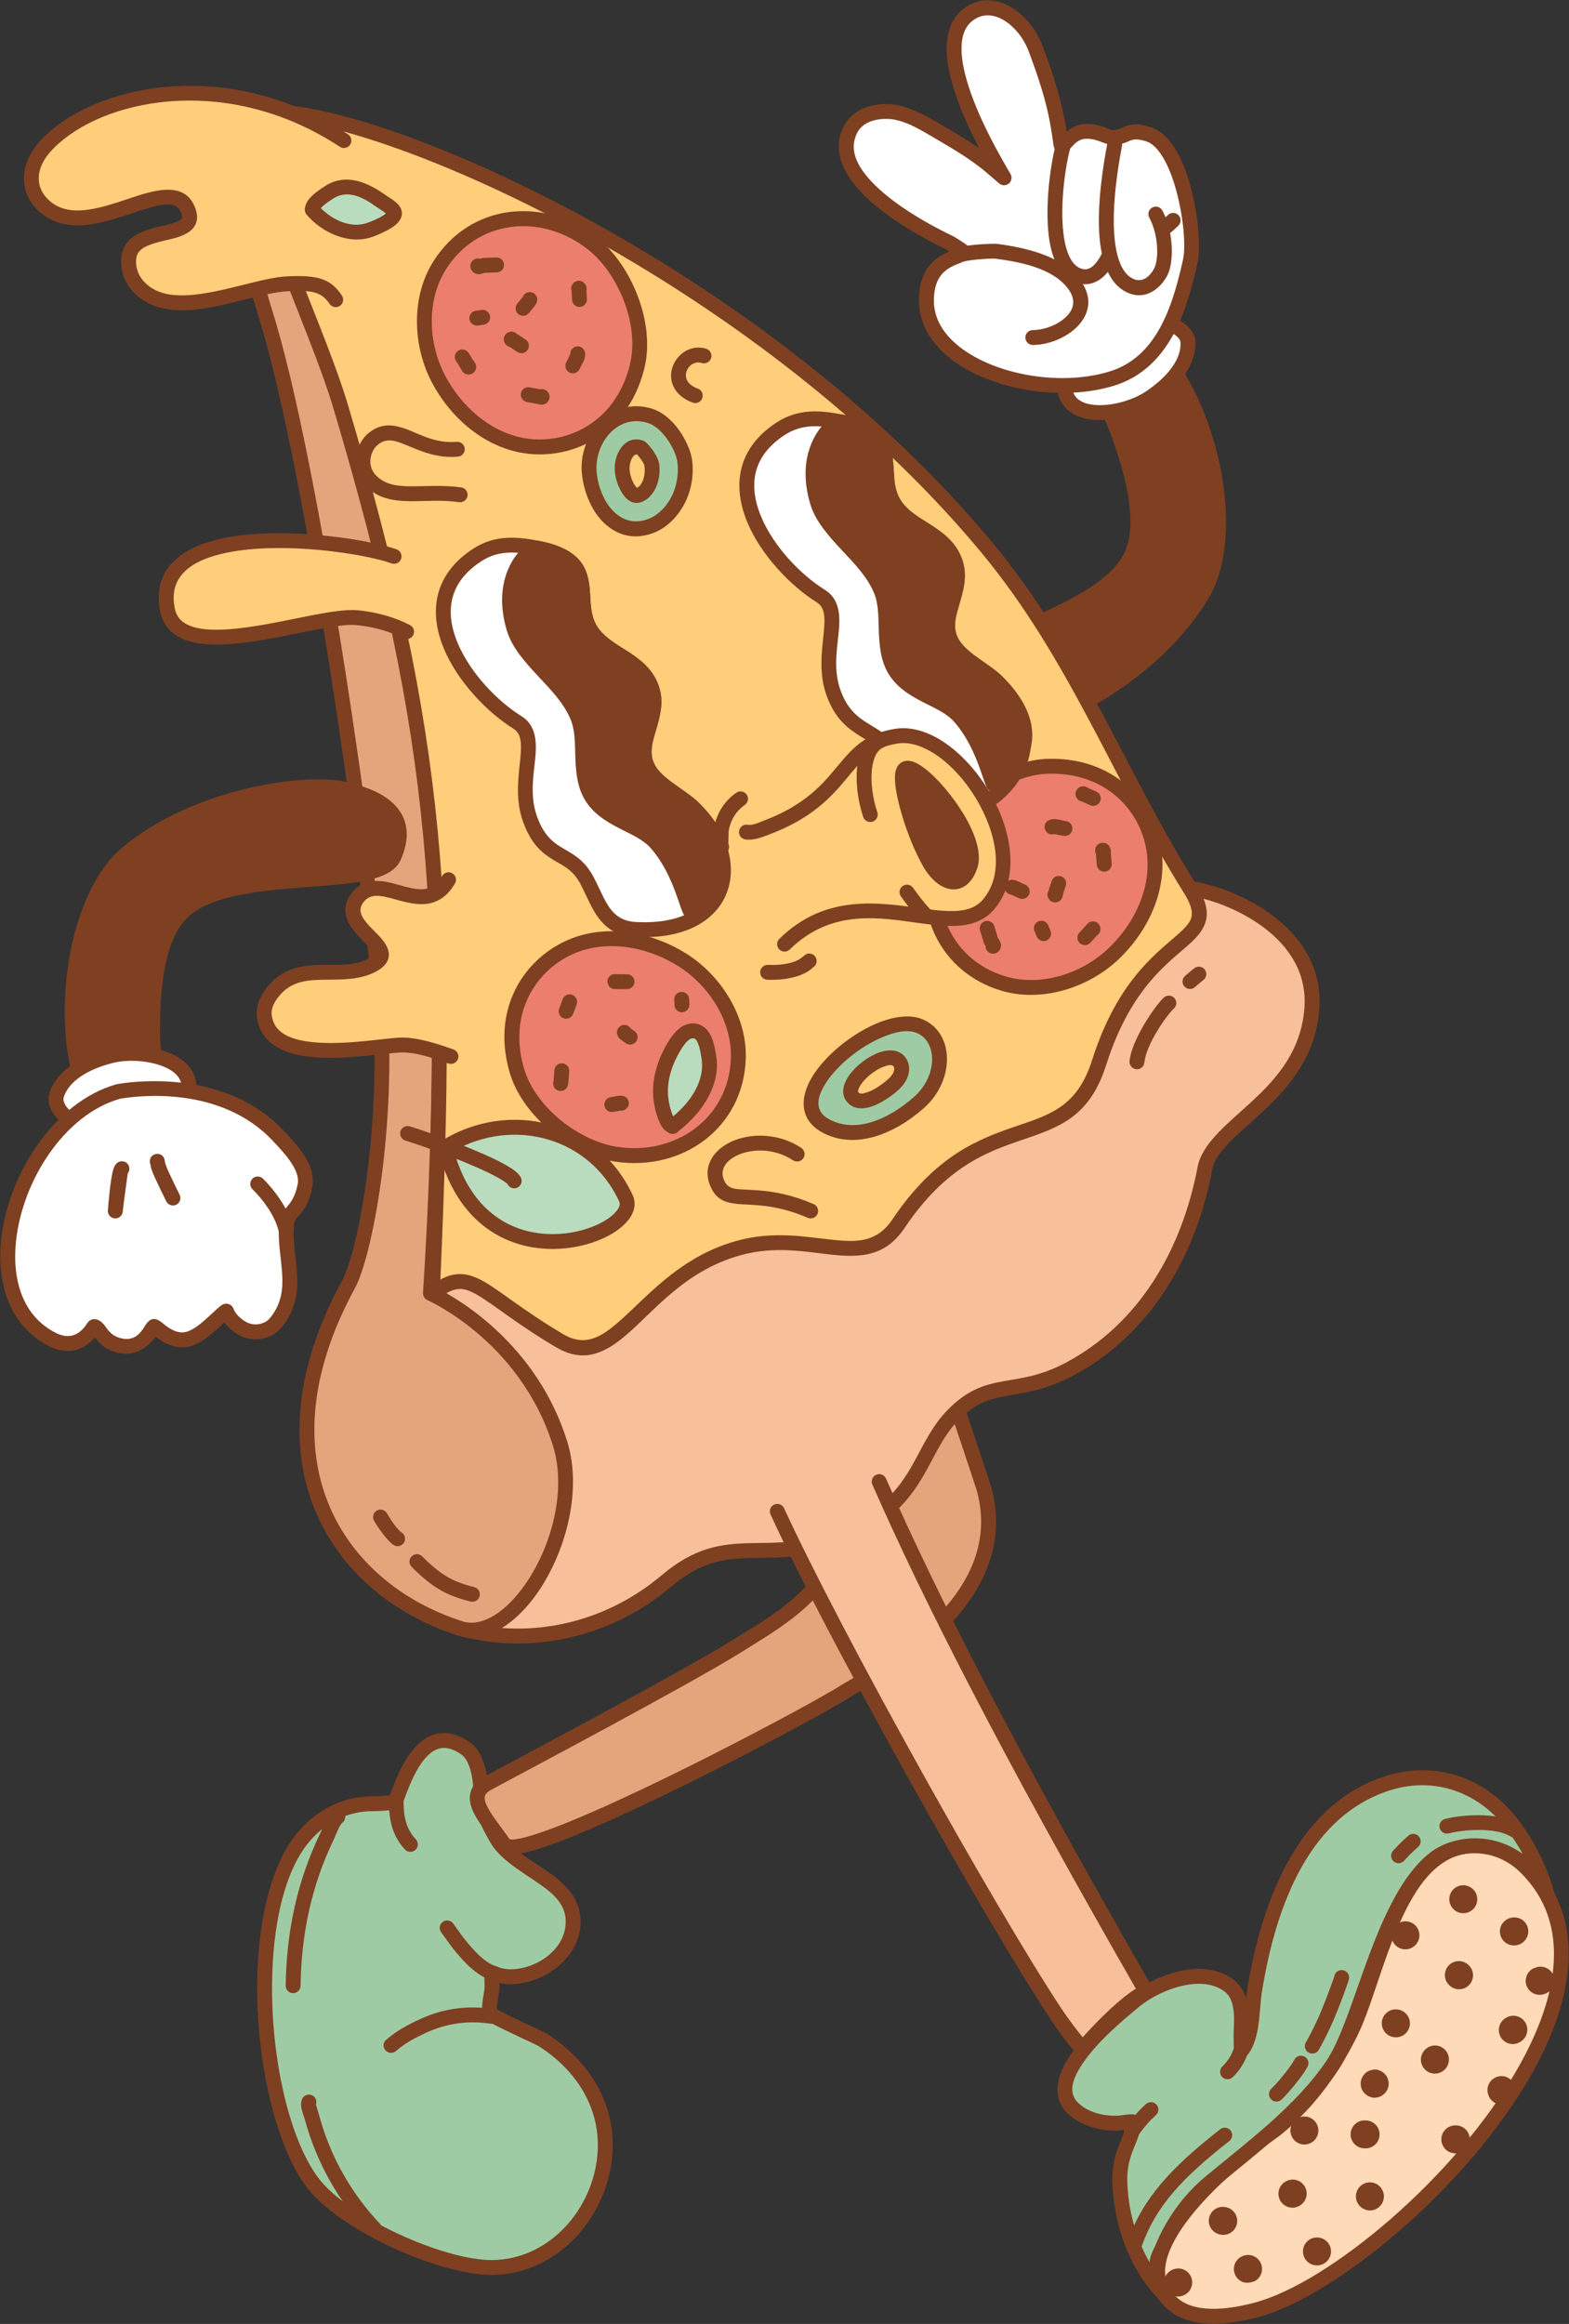 <?xml version="1.0" encoding="UTF-8" standalone="no"?><!DOCTYPE svg PUBLIC "-//W3C//DTD SVG 1.1//EN" "http://www.w3.org/Graphics/SVG/1.1/DTD/svg11.dtd"><svg width="100%" height="100%" viewBox="0 0 3511 5199" version="1.1" xmlns="http://www.w3.org/2000/svg" xmlns:xlink="http://www.w3.org/1999/xlink" xml:space="preserve" xmlns:serif="http://www.serif.com/" style="fill-rule:evenodd;clip-rule:evenodd;stroke-linejoin:round;stroke-miterlimit:2;"><rect x="0" y="0" width="3511" height="5199" fill="#333333" stroke="none"/><g id="Pizza-Mr"><path d="M1041.81,3911.34c27.375,19.183 33.839,67.177 34.036,99.321c0.24,39.176 16.371,68.66 35.575,102.366c41.396,72.661 174.332,93.345 171.115,189.335c-2.34,69.834 -74.508,118.909 -138.565,119.843c-23.925,0.35 -34.792,-8.232 -43.452,-5.206c-0.65,0.227 0.603,25.839 0.536,27.836c-0.583,17.392 -8.623,42.095 -4.438,58.804c1.831,7.311 107.415,53.034 120.419,61.471c80.977,52.543 137.019,134.253 137.379,232.82c0.512,139.943 -109.16,274.274 -254.03,274.743c-112.074,0.363 -334.363,-98.335 -403.072,-192.662c-117.411,-161.188 -152.524,-600.838 -21.949,-765.74c38.844,-49.056 96.45,-79.95 160.304,-79.064c10.931,0.151 40.859,-2.198 48.032,-3.319c6.219,-0.971 49.043,-196.978 158.11,-120.548Z" style="fill:#9fcba4;"/><path d="M872.6,4016.38c-11.259,1.059 -28.996,2.269 -36.703,2.163c-69.112,-0.959 -131.558,32.286 -173.602,85.383c-53.992,68.187 -81.384,181.59 -86.084,304.063c-6.974,181.722 35.592,382.941 107.629,481.836c35.61,48.887 110.679,99.383 191.707,137.134c80.676,37.588 167.056,62.569 224.89,62.382c153.992,-0.499 271.187,-142.717 270.643,-291.471c-0.382,-104.346 -59.25,-191.116 -144.975,-246.74c-11.197,-7.266 -91.323,-42.231 -114.034,-56.306c-0.371,-5.468 0.529,-11.645 1.459,-17.867c1.659,-11.105 3.87,-22.311 4.18,-31.562c0.023,-0.674 -0.074,-4.695 -0.206,-9.415c7.031,1.61 15.672,3.052 26.708,2.891c72.084,-1.052 152.346,-57.365 154.98,-135.95c1.814,-54.128 -33.15,-88.08 -76.013,-117.687c-35.917,-24.809 -77.719,-46.124 -97.279,-80.456c-17.713,-31.09 -33.168,-58.083 -33.39,-94.219c-0.128,-20.971 -2.848,-48.124 -11.322,-71.014c-6.439,-17.392 -16.246,-32.344 -29.815,-41.853c-23.598,-16.536 -44.803,-21.894 -63.449,-20.488c-27.966,2.11 -51.165,19.832 -69.159,43.878c-24.258,32.416 -39.02,76.125 -46.165,95.298Zm159.643,-91.39c8.332,5.839 13.732,15.45 17.685,26.128c7.113,19.213 9.142,42.044 9.25,59.646c0.259,42.219 17.065,74.19 37.759,110.514c21.838,38.33 67.199,63.685 107.297,91.382c33.159,22.904 63.046,47.271 61.643,89.145c-2.047,61.088 -66.117,102.919 -122.151,103.737c-15.143,0.221 -24.466,-3.734 -31.404,-5.057c-6.558,-1.251 -12.12,-1.029 -17.302,0.781c-1.568,0.548 -10.551,3.853 -11.279,15.473c-0.276,4.41 0.716,25.709 0.654,27.539c-0.336,10.031 -3.334,22.581 -4.745,34.494c-1.235,10.432 -1.316,20.479 0.798,28.917c0.565,2.256 1.799,5.362 4.829,8.529c2.154,2.252 7.455,6.08 15.242,10.393c28.111,15.567 97.14,45.797 107.443,52.482c76.23,49.462 129.445,126.111 129.785,218.899c0.479,131.132 -101.669,257.576 -237.418,258.016c-54.24,0.175 -135.041,-24.011 -210.705,-59.264c-75.313,-35.089 -145.742,-81.105 -178.841,-126.545c-68.858,-94.531 -107.93,-287.229 -101.263,-460.932c4.393,-114.477 28.44,-220.913 78.908,-284.648c35.645,-45.016 88.412,-73.559 147.007,-72.746c11.569,0.16 43.243,-2.331 50.836,-3.517c2.831,-0.442 8.577,-1.913 12.762,-9.117c3.367,-5.795 11.828,-34.787 26.564,-64.886c7.713,-15.755 17.272,-31.903 29.137,-44.355c10.05,-10.547 21.707,-18.5 35.697,-19.555c12.381,-0.934 26.144,3.567 41.812,14.547l0,0Z" style="fill:#7e4021;"/><path d="M764.734,4078.66c7.613,-4.738 10.126,-14.719 5.584,-22.522c-4.629,-7.949 -14.84,-10.645 -22.79,-6.017c-4.929,2.871 -10.162,8.44 -14.614,15.854c-6.662,11.097 -12.35,27.112 -15.805,34.241c-52.53,108.381 -76.118,221.635 -77.851,341.868c-0.132,9.197 7.228,16.772 16.425,16.905c9.198,0.132 16.773,-7.227 16.905,-16.425c1.662,-115.278 24.152,-223.895 74.517,-327.81c2.804,-5.784 7.078,-17.787 12.219,-27.711c1.679,-3.24 5.099,-7.957 5.41,-8.383Z" style="fill:#7e4021;"/><path d="M707.032,4707.81c2.533,-7.564 -0.685,-16.083 -7.955,-19.968c-8.113,-4.335 -18.219,-1.267 -22.554,6.846c-2.451,4.586 -3.607,11.755 -2.247,20.078c1.596,9.768 6.689,22.463 8.097,27.625c26.327,96.529 75.381,183.155 143.953,255.664c6.321,6.683 16.878,6.977 23.561,0.657c6.684,-6.32 6.978,-16.878 0.658,-23.561c-64.784,-68.503 -111.141,-150.335 -136.013,-241.531c-1.249,-4.578 -6.795,-23.417 -7.5,-25.81Z" style="fill:#7e4021;"/><path d="M865.496,4562.36c-0.947,0.692 -1.939,1.426 -2.085,1.57c-7.355,7.252 -5.061,14.746 -3.855,17.874c1.084,2.811 2.858,5.324 5.572,7.353c1.861,1.392 5.598,4.03 12.138,3.18c0.583,-0.076 1.827,-0.223 3.723,-0.924c1.773,-0.656 3.367,-1.581 4.751,-2.717c0.705,-0.484 1.388,-0.969 1.631,-1.186c19.016,-16.962 42.6,-29.051 65.512,-39.709c46.84,-21.786 95.821,-28.178 146.693,-20.225c9.089,1.421 17.621,-4.804 19.041,-13.893c1.421,-9.088 -4.804,-17.62 -13.892,-19.041c-57.536,-8.994 -112.925,-1.704 -165.9,22.936c-25.697,11.952 -51.958,25.807 -73.329,44.782Zm14.719,-2.468c-1.511,-0.625 -4.839,-1.677 -9.896,-0.043c3.333,-1.026 6.771,-0.949 9.896,0.043Z" style="fill:#7e4021;"/><path d="M1111.55,4399.11c-16.299,-3.954 -32.41,-17.371 -46.932,-32.202c-24.598,-25.125 -44.14,-55.299 -50.561,-63.952c-5.481,-7.387 -15.928,-8.934 -23.316,-3.453c-7.387,5.481 -8.934,15.929 -3.453,23.316c6.778,9.135 27.543,40.884 53.512,67.408c19.193,19.603 41.349,36.051 62.892,41.277c8.94,2.168 17.958,-3.329 20.126,-12.268c2.169,-8.939 -3.328,-17.957 -12.268,-20.126Z" style="fill:#7e4021;"/><path d="M930.513,4114.81c-30.757,-32.746 -26.014,-73.052 -27.588,-84.326c-1.271,-9.111 -9.7,-15.475 -18.81,-14.203c-9.111,1.272 -15.475,9.701 -14.203,18.811c1.929,13.822 -1.404,62.392 36.304,102.538c6.298,6.705 16.854,7.036 23.559,0.738c6.705,-6.297 7.035,-16.854 0.738,-23.558Z" style="fill:#7e4021;"/><path d="M2041.68,2859.26c79.804,226.225 158.46,464.621 160.487,472.085c71.079,261.756 -258.125,418.914 -309.142,451.584c-89.298,57.183 -730.081,395.05 -764.454,343.973c-39.33,-58.444 -92.786,-108.048 -35.782,-138.517c60.699,-32.444 441.863,-234.563 553.067,-303.757c138.949,-86.458 271.068,-154.385 251.963,-423.489c-0.75,-10.564 -28.383,-148.252 -29.608,-159.449c0,-0 143.687,-326.854 173.469,-242.43Z" style="fill:#e4a57c;"/><path d="M2057.4,2853.71c-5.667,-16.067 -15.171,-22.736 -24.683,-24.553c-8.682,-1.659 -19.444,0.951 -30.74,9.733c-16.68,12.967 -37.585,41.871 -58.139,76.39c-45.345,76.149 -90.881,179.696 -90.881,179.696c-1.176,2.676 -1.628,5.614 -1.31,8.52c1.22,11.153 28.803,148.294 29.55,158.817c7.347,103.484 -8.11,176.1 -38.401,231.213c-45.845,83.41 -124.873,126.626 -205.742,176.945c-111.011,69.074 -491.525,270.822 -552.118,303.209c-19.693,10.526 -29.026,23.437 -32.329,37.047c-3.195,13.164 -0.563,27.846 6.892,43.563c11.442,24.121 35.076,51.937 55.248,81.911c4.296,6.384 12.343,11.611 25.213,12.463c15.684,1.038 42.939,-4.807 78.066,-16.644c185.487,-62.506 612.168,-289.069 683.99,-335.061c31.139,-19.941 163.91,-85.798 249.725,-192.55c59.385,-73.874 96.536,-166.874 66.513,-277.437c-2.032,-7.483 -80.853,-246.478 -160.854,-473.262Zm-31.974,9.78c0.204,0.445 0.394,0.895 0.54,1.309c79.606,225.665 158.098,463.462 160.12,470.908c33.707,124.131 -28.523,223.1 -104.203,295.27c-78.751,75.099 -172.668,121.789 -197.843,137.911c-71.055,45.501 -493.151,269.706 -676.658,331.544c-21.841,7.36 -40.111,12.385 -53.755,14.28c-4.817,0.669 -10.546,0.492 -12.938,0.373c-18.779,-27.507 -40.526,-52.847 -51.073,-75.081c-3.703,-7.807 -6.203,-14.877 -4.616,-21.416c1.48,-6.098 6.824,-10.794 15.649,-15.511c60.804,-32.499 442.618,-234.99 554.015,-304.304c85.871,-53.432 168.663,-100.622 217.344,-189.191c32.725,-59.541 50.376,-137.831 42.439,-249.63c-0.7,-9.862 -24.689,-130.097 -29.035,-155.936c11.545,-25.882 72.281,-159.83 118.801,-219.366c4.06,-5.197 7.99,-9.785 11.762,-13.603c2.969,-3.006 6.957,-5.877 9.451,-7.557Z" style="fill:#7e4021;"/><path d="M1253.44,3258.31c51.196,276.743 -234.81,381.588 -224.158,384.485c159.158,43.291 331.881,3.944 461.611,-105.691c142.017,-120.018 224.808,-27.05 401.534,-104.323c167.648,-73.303 162.885,-185.283 236.639,-263.276c85.317,-90.219 143.822,-42.376 264.464,-106.65c167.616,-89.301 266.774,-258.283 302.844,-449.511c18.583,-98.521 225.152,-160.287 239.244,-357.73c12.353,-173.088 -182.529,-255.42 -273.085,-268.344c-159.344,-254.783 -1707.36,139.004 -1758.35,939.819c-0,0 295.066,38.275 349.261,331.221Z" style="fill:#f7bf9a;"/><path d="M1237.05,3261.34c44.055,238.138 -174.48,342.314 -210.914,362.955c-4.871,2.759 -7.785,5.073 -8.922,6.262c-3.468,3.623 -4.396,7.218 -4.733,9.675c-0.612,4.459 0.433,8.345 2.741,11.755c1.744,2.577 4.557,5.494 9.684,6.889c164.367,44.707 342.768,4.179 476.744,-109.044c67.067,-56.679 120.203,-62.918 177.384,-64.259c62.336,-1.461 129.085,2.259 220.069,-37.523c105.265,-46.027 145.635,-106.561 177.714,-165.304c19.735,-36.14 35.867,-71.664 64.358,-101.791c39.371,-41.634 72.601,-51.325 109.861,-58.109c41.735,-7.599 87.971,-12.061 150.33,-45.284c172.072,-91.675 274.356,-264.819 311.385,-461.131c3.212,-17.03 13.306,-32.579 26.885,-48.26c15.296,-17.662 34.986,-35.197 56.033,-54.026c67.657,-60.527 147.752,-133.769 156.572,-257.347c6.63,-92.891 -41.795,-161.708 -104.581,-208.757c-57.957,-43.431 -128.039,-67.973 -175.414,-76.113c-22.226,-30.246 -62.833,-52.396 -118.385,-65.033c-82.734,-18.819 -199.884,-17.469 -334.297,3.187c-310.351,47.694 -713.669,197.974 -994.483,432.565c-189.354,158.186 -322.974,354.697 -337.536,583.381c-0.558,8.764 5.78,16.458 14.489,17.587c-0,0 283.031,36.721 335.016,317.725l0,0Zm-163.369,374.415c75.301,-44.568 236.738,-161.061 196.146,-380.478l0,-0.001c-48.739,-263.46 -284.675,-328.999 -347.894,-341.946c18.746,-213.421 146.646,-396.507 324.519,-545.102c276.18,-230.72 672.944,-378.292 978.175,-425.199c129.407,-19.887 242.188,-21.749 321.84,-3.631c48.803,11.101 84.694,29.142 101.934,56.707c2.605,4.165 6.914,6.968 11.776,7.662c43.31,6.181 111.541,29.02 167.494,70.949c54.206,40.62 97.045,99.512 91.321,179.709c-8.09,113.356 -83.487,179.356 -145.548,234.877c-46.46,41.564 -85.462,78.607 -93.449,120.95c-35.111,186.145 -131.143,350.965 -294.302,437.891c-58.284,31.052 -101.621,34.806 -140.629,41.909c-43.482,7.917 -82.163,19.414 -128.108,68c-30.513,32.266 -48.259,70.013 -69.395,108.718c-29.228,53.524 -65.899,108.801 -161.812,150.738c-85.742,37.491 -148.751,33.364 -207.497,34.741c-63.901,1.498 -123.168,8.783 -198.118,72.123c-114.68,96.917 -264.073,137.137 -406.453,111.383Z" style="fill:#7e4021;"/><path d="M2560.76,2377.01c4.046,-40.506 49.86,-106.028 65.969,-120.606c6.82,-6.172 7.346,-16.721 1.174,-23.541c-6.173,-6.82 -16.721,-7.346 -23.541,-1.174c-18.916,17.119 -72.019,94.442 -76.77,142.007c-0.915,9.153 5.774,17.327 14.927,18.241c9.153,0.914 17.327,-5.774 18.241,-14.927Z" style="fill:#7e4021;"/><path d="M2673.66,2208.51c6.368,-5.442 12.548,-10.96 19.202,-16.083c7.289,-5.611 8.652,-16.084 3.041,-23.373c-5.612,-7.289 -16.085,-8.652 -23.374,-3.04c-7.107,5.471 -13.724,11.343 -20.525,17.156c-6.993,5.976 -7.818,16.505 -1.842,23.498c5.976,6.993 16.505,7.818 23.498,1.842Z" style="fill:#7e4021;"/><path d="M1253.16,3228.96c58.191,185.631 -99.184,453.858 -223.878,413.833c-278.574,-89.416 -463.03,-377.898 -249.547,-769.152c36.821,-67.482 92.368,-350.258 69.723,-649.117c-18.588,-245.312 -145.416,-1175.04 -257.129,-1528.15c-77.497,-244.955 -60.803,-571.922 46.508,-356.109c352.427,708.763 375.391,1752.3 324.395,2553.11c-0,0 213.988,93.342 289.928,335.587Z" style="fill:#e4a57c;"/><path d="M1269.07,3223.97c-67.987,-216.878 -243.429,-317.883 -288.491,-340.74c50.233,-802.009 25.157,-1842.56 -326.811,-2550.39c-16.774,-33.733 -31.851,-55.02 -44.534,-66.344c-12.576,-11.228 -24.354,-14.331 -34.213,-12.978c-14.775,2.029 -29.281,16.172 -37.236,43.685c-21.047,72.792 -8.966,253.652 38.66,404.194c111.437,352.236 237.859,1279.68 256.401,1524.39c22.319,294.555 -31.444,573.365 -67.734,639.875c-109.787,201.208 -116.335,376.099 -60.537,512.075c56.103,136.72 175.576,234.694 319.62,280.93c55.525,17.822 118.242,-16.467 167.722,-80.607c69.629,-90.258 113.617,-237.762 77.153,-354.081l0,-0Zm-31.807,9.971c33.366,106.437 -8.024,241.159 -71.739,323.75c-20.615,26.723 -43.561,47.968 -67.278,60.517c-21.296,11.269 -43.091,15.379 -63.863,8.711c-134.53,-43.181 -246.573,-134.156 -298.97,-261.845c-52.703,-128.433 -44.737,-293.409 58.959,-483.455c37.351,-68.454 94.684,-355.196 71.712,-658.359c-18.634,-245.919 -145.868,-1177.94 -257.858,-1531.92c-45.369,-143.406 -58.468,-315.539 -38.42,-384.881c1.823,-6.304 3.881,-11.6 6.361,-15.66c0.762,-1.247 1.545,-2.347 2.398,-3.253c0.353,-0.375 0.443,-0.98 0.884,-0.997c1.353,-0.05 2.605,0.994 4.213,2.114c2.58,1.798 5.257,4.297 8.11,7.451c9.547,10.555 20.168,27.47 32.149,51.565c351.245,706.387 373.51,1746.5 322.685,2544.63c-0.446,7.001 3.54,13.531 9.969,16.336c0,-0 207.116,90.603 280.688,325.296l0,-0Z" style="fill:#7e4021;"/><path d="M881.226,1917.32c-33.992,76.869 -347.185,20.728 -464.613,115.729c-75.406,61.005 -74.816,213.541 -75.142,280.814c-0.16,33.222 10.266,77.472 2.164,110.096c-12.555,50.551 -106.232,80.598 -145.676,35.977c-9.528,-10.779 -16.468,-41.14 -18.115,-47.43c-48.13,-183.782 2.637,-416.59 101.394,-500.914c157.549,-134.527 408.668,-168.028 495.613,-144.821c42.12,11.243 153.39,39.704 104.375,150.549Z" style="fill:#7e4021;"/><path d="M896.469,1924.06c17.074,-38.613 16.529,-68.689 7.295,-92.126c-8.76,-22.234 -25.695,-38.911 -45.435,-51.205c-26.671,-16.61 -58.373,-25.041 -77.18,-30.061c-89.551,-23.903 -348.462,9.69 -510.734,148.249c-41.501,35.436 -75.392,95.567 -97.336,167.641c-32.166,105.644 -39.005,236.967 -9.358,350.17c1.896,7.241 10.783,41.839 21.751,54.247c23.817,26.942 63.709,32.695 99.84,22.729c35.994,-9.929 66.946,-35.32 74.498,-65.728c8.392,-33.787 -1.838,-79.625 -1.672,-114.032c0.191,-39.433 -0.08,-108.866 15.697,-170.965c9.834,-38.707 25.711,-74.685 53.261,-96.973c30.957,-25.044 76.557,-38.417 126.598,-47.021c79.565,-13.681 170.183,-14.735 236.732,-24.224c30.801,-4.391 56.753,-10.728 75.021,-20.241c15.133,-7.882 25.559,-18.106 31.022,-30.46l-0,-0Zm-30.486,-13.481c-3.899,8.817 -13.657,14.207 -26.409,18.976c-25.596,9.573 -62.46,14.08 -104.215,17.746c-65.912,5.788 -143.489,9.12 -210.375,23.229c-47.013,9.916 -88.856,25.294 -118.853,49.562c-32.776,26.516 -52.904,68.63 -64.603,114.679c-16.522,65.032 -16.523,137.717 -16.723,179.012c-0.155,32.037 10.468,74.697 2.655,106.158c-5.006,20.153 -27.157,35.049 -51.012,41.629c-23.715,6.542 -50.369,5.012 -66.002,-12.672c-2.728,-3.087 -4.817,-8.588 -6.829,-14.161c-3.997,-11.072 -6.713,-22.875 -7.65,-26.454c-28.11,-107.335 -21.499,-231.848 9,-332.016c19.831,-65.134 49.588,-119.977 87.093,-152.001c152.828,-130.494 396.153,-163.904 480.493,-141.392c13.954,3.724 35.955,9.362 56.633,19.724c18.244,9.142 35.818,21.89 43.565,41.555c6.671,16.933 5.569,38.528 -6.768,66.426Z" style="fill:#7e4021;"/><path d="M416.941,2459.84c-10.435,26.088 -128.359,94.043 -255.64,46.354c-16.418,-6.152 -32.903,-24.875 -35.648,-42.669c-0.749,-4.859 -0.27,-9.702 1.244,-14.411c12.605,-39.206 57.68,-71.1 121.439,-87.298c70.237,-17.844 204.272,8.858 168.605,98.024Z" style="fill:#fff;"/><path d="M432.416,2466.03c8.942,-22.355 8.883,-41.607 3.148,-57.877c-5.729,-16.253 -17.343,-29.785 -33.054,-40.319c-41.135,-27.58 -112.224,-33.872 -158.278,-22.172c-70.586,17.933 -119.247,54.946 -133.202,98.351c-2.316,7.204 -2.995,14.618 -1.848,22.053c3.575,23.183 24.881,47.72 46.272,55.735c94.769,35.508 184.657,10.682 233.87,-16.89c24.474,-13.713 39.228,-29.221 43.092,-38.881Zm-30.949,-12.38c-0.62,1.55 -2.308,3.159 -4.377,5.171c-5.464,5.314 -13.687,11.198 -24.059,17.009c-43.322,24.272 -122.458,46.014 -205.882,14.757c-11.446,-4.289 -23.11,-17.198 -25.024,-29.603c-0.352,-2.284 -0.073,-4.555 0.639,-6.769c11.258,-35.016 52.732,-61.779 109.676,-76.246c32.158,-8.17 78.921,-6.137 113.562,8.14c17.894,7.374 32.714,17.776 38.124,33.124c3.416,9.69 2.666,21.104 -2.659,34.417l-0,0Z" style="fill:#7e4021;"/><path d="M2125.51,1520.36c6.317,-83.812 320.246,-135.683 399.125,-264.495c50.652,-82.716 -0.933,-226.266 -23.133,-289.772c-10.963,-31.361 -35.592,-69.573 -38.87,-103.027c-5.081,-51.839 73.146,-111.494 125.245,-82.64c12.586,6.97 29.283,33.26 32.939,38.637c106.841,157.091 136.883,393.468 72.027,505.972c-103.466,179.483 -328.907,295.064 -418.607,302.281c-43.454,3.497 -157.834,13.9 -148.726,-106.956Z" style="fill:#7e4021;"/><path d="M2108.89,1519.11c-3.173,42.1 7.403,70.261 23.945,89.258c15.693,18.022 37.231,28.073 59.947,33.054c30.691,6.731 63.388,4.07 82.79,2.509c92.388,-7.433 325.142,-125.708 431.709,-310.57c27.255,-47.278 39.077,-115.282 35.645,-190.545c-5.031,-110.317 -42.52,-236.362 -108.329,-333.124c-4.209,-6.189 -24.159,-35.821 -38.646,-43.844c-31.458,-17.422 -70.976,-9.498 -101.691,11.982c-30.599,21.398 -51.272,55.681 -48.217,86.863c3.396,34.648 28.371,74.422 39.725,106.902c13.012,37.225 36.495,102.566 42.403,166.366c3.682,39.766 0.755,78.982 -17.751,109.203c-20.794,33.958 -59.293,61.815 -103.573,86.665c-70.403,39.51 -155.447,70.819 -214.986,102.025c-27.557,14.442 -49.895,29.096 -63.927,44.173c-11.624,12.49 -18.029,25.613 -19.044,39.083Zm33.239,2.505c0.724,-9.613 8.117,-17.957 18.538,-26.718c20.919,-17.584 54.152,-34.164 92.274,-51.588c60.178,-27.505 132.17,-56.598 190.482,-92.27c40.987,-25.073 75.275,-53.563 95.424,-86.468c22.017,-35.953 26.896,-82.374 22.515,-129.684c-6.186,-66.812 -30.501,-135.309 -44.128,-174.291c-10.572,-30.244 -34.855,-66.892 -38.016,-99.154c-2.025,-20.666 13.866,-42.114 34.145,-56.296c20.16,-14.098 45.79,-21.573 66.438,-10.138c3.605,1.996 7.413,6.481 11.174,11.06c7.47,9.097 13.979,19.311 16.059,22.37c62.399,91.747 97.823,211.297 102.593,315.896c3.102,68.016 -6.594,129.654 -31.224,172.379c-100.366,174.104 -318.493,286.992 -405.505,293.992c-14.395,1.159 -37.014,3.206 -59.968,0.359c-20.251,-2.512 -41.077,-8.646 -54.957,-24.586c-11.951,-13.726 -18.137,-34.445 -15.844,-64.863Z" style="fill:#7e4021;"/><path d="M2381.55,853.78c1.107,-28.076 89.502,-131.566 225.403,-129.206c17.53,0.305 39.329,12.434 47.868,28.284c2.332,4.329 3.501,9.053 3.649,13.997c1.238,41.164 -30.57,86.3 -85.236,122.895c-60.22,40.313 -195.465,59.99 -191.684,-35.97Z" style="fill:#fff;"/><path d="M2364.89,853.123c-0.949,24.059 5.548,42.182 16.395,55.596c10.836,13.4 26.308,22.267 44.638,26.938c47.992,12.229 117.089,-5.624 156.575,-32.057c60.521,-40.514 93.995,-91.673 92.625,-137.246c-0.228,-7.564 -2.068,-14.778 -5.636,-21.401c-11.125,-20.65 -39.412,-36.646 -62.252,-37.043c-101.187,-1.758 -177.59,51.709 -214.743,94.157c-18.477,21.11 -27.193,40.66 -27.602,51.056Zm33.307,1.313c0.066,-1.668 1.118,-3.748 2.395,-6.337c3.371,-6.836 9.152,-15.132 16.982,-24.078c32.706,-37.367 100.008,-84.33 189.082,-82.783c12.222,0.213 27.532,8.475 33.485,19.525c1.097,2.035 1.593,4.269 1.663,6.593c1.106,36.764 -29.025,75.861 -77.848,108.544c-27.572,18.458 -72.321,32.186 -109.742,30.321c-19.33,-0.963 -36.776,-5.807 -47.009,-18.461c-6.46,-7.989 -9.573,-18.996 -9.008,-33.324Z" style="fill:#7e4021;"/><path d="M2154.01,562.091c4.712,18.232 -81.271,8 -80.874,111.139c0.567,147.117 252.742,225.236 417.317,172.891c118.354,-37.644 152.262,-170.255 172.967,-261.279c13.432,-59.052 -17.475,-259.035 -92.3,-284.075c-47.413,-15.867 -45.347,5.241 -79.358,6.895c-14.533,0.707 -34.691,-16.488 -66.207,-13.611c-34.3,3.131 -49.281,44.365 -51.559,28.433c-7.63,-53.354 -13.491,-99.396 -56.413,-213.407c-25.081,-66.621 -96.474,-119.807 -152.59,-75.024c-91.366,72.914 52.119,312.101 81.862,363.743c0,-0 -22.612,-19.411 -28.001,-24.019c-37.812,-32.327 -83.479,-58.328 -124.878,-82.722c-30.018,-17.688 -69.139,-40.042 -104.598,-41.609c-32.842,-1.45 -70.027,8.695 -86.158,40.312c-54.895,107.596 145.039,216.782 224.337,254.671c0,-0 26.102,16.303 26.453,17.662Z" style="fill:#fff;"/><path d="M2191.13,331.618c-28.959,-20.102 -59.83,-37.915 -88.692,-54.922c-32.159,-18.95 -74.337,-42.222 -112.324,-43.9c-39.047,-1.725 -82.561,11.797 -101.74,49.388c-25.162,49.32 -5.786,99.478 34.961,144.035c54.439,59.529 146.917,109.228 196.06,132.781l5.193,3.391c-1.403,0.627 -2.781,1.251 -4.082,1.849c-27.649,12.703 -64.314,36.882 -64.036,109.054c0.249,64.606 43.498,117.941 108.308,153.989c92.213,51.289 227.894,67.427 330.727,34.72c63.702,-20.26 104.969,-65.753 132.805,-118.754c26.563,-50.576 40.727,-107.96 51.361,-154.711c8.444,-37.12 0.788,-127.472 -24.119,-199.419c-10.235,-29.564 -23.39,-56.019 -39.085,-74.859c-11.905,-14.289 -25.398,-24.393 -40.058,-29.299c-29.493,-9.869 -43.652,-7.342 -55.671,-2.987c-8.337,3.021 -15.111,8.328 -29.785,9.041c-5.592,0.272 -12.019,-3.707 -20.326,-6.67c-12.735,-4.543 -27.999,-8.589 -46.588,-6.892c-13.727,1.253 -27.08,9.163 -37.272,17.076c-6.864,-45.254 -16.892,-93.854 -53.586,-191.324c-13.924,-36.984 -40.889,-70.087 -71.975,-87.881c-33.953,-19.435 -72.583,-21.452 -106.609,5.702c-31.662,25.268 -40.662,67.318 -34.365,116.123c8.145,63.124 41.708,138.128 70.898,194.469Zm-20.983,226.303c-0.349,-1.349 -1.529,-5.602 -6.473,-9.606c-4.783,-3.874 -27.288,-18.022 -27.288,-18.022c-0.53,-0.332 -1.079,-0.633 -1.644,-0.902c-46.271,-22.11 -134.937,-68.945 -186.808,-125.667c-30.379,-33.22 -48.628,-69.621 -29.868,-106.391c13.089,-25.654 43.929,-32.413 70.577,-31.236c32.931,1.455 68.994,22.889 96.872,39.317c40.594,23.92 85.43,49.331 122.509,81.031c5.384,4.604 27.975,23.997 27.975,23.997c6.162,5.289 15.238,5.368 21.491,0.187c6.252,-5.181 7.861,-14.115 3.808,-21.151c-17.531,-30.439 -75.434,-127.136 -99.446,-215.148c-7.578,-27.773 -11.801,-54.601 -9.687,-77.9c1.835,-20.211 8.483,-37.586 23.224,-49.35c22.092,-17.63 47.214,-15.445 69.258,-2.827c24.91,14.259 46.181,41.06 57.338,70.697c42.217,112.137 48.008,157.416 55.512,209.894c1.28,8.951 5.643,12.961 8.689,14.975c4.754,3.142 10.389,4.288 17.073,1.549c3.022,-1.238 8.079,-5.309 13.92,-11.622c6.18,-6.681 15.506,-17.784 29.891,-19.098c15.87,-1.448 28.248,3.494 38.294,7.29c10.526,3.978 19.54,6.744 27.208,6.371c12.635,-0.614 21.252,-3.385 28.706,-6.449c11.138,-4.579 18.233,-10.096 44.552,-1.288c11.945,3.997 22.087,14.045 31.224,27.195c10.67,15.357 19.613,34.922 26.999,56.257c22.64,65.399 30.79,147.379 23.115,181.121c-10.071,44.274 -23.213,98.708 -48.368,146.605c-23.883,45.472 -58.746,85.105 -113.398,102.488c-94.658,30.107 -219.539,15.126 -304.422,-32.086c-53.258,-29.622 -90.973,-71.895 -91.177,-124.987c-0.107,-27.846 6.683,-46.062 16.606,-58.24c15.753,-19.333 38.056,-23.97 48.55,-29.336c14.164,-7.244 17.914,-17.12 15.188,-27.668Z" style="fill:#7e4021;"/><path d="M2151.45,586.373c1.144,-0.313 8.618,-2.329 14.401,-3.242c22.018,-3.477 54.66,-5.329 61.707,-4.407c52.821,6.915 123.213,19.917 159.269,63.077c10.223,12.237 14.948,23.823 14.777,34.696c-0.255,16.265 -11.173,29.941 -25.634,40.406c-18.352,13.279 -42.857,21.328 -64.96,21.531c-9.198,0.084 -16.598,7.62 -16.513,16.818c0.084,9.199 7.62,16.598 16.818,16.514c75.799,-0.695 167.641,-71.676 101.093,-151.336c-41.125,-49.228 -120.275,-66.869 -180.523,-74.757c-8.131,-1.065 -45.83,0.521 -71.234,4.533c-14.081,2.224 -24.897,6.127 -28.887,9.307c-7.192,5.734 -8.377,16.228 -2.643,23.421c5.45,6.838 15.203,8.246 22.329,3.439Z" style="fill:#7e4021;"/><path d="M2571.73,486.763c21.157,39.579 21.214,91.726 11.734,112.125c-7.42,15.967 -26.189,37.486 -51.099,23.113c-11.968,-6.906 -20.165,-18.961 -26.151,-33.818c-6.942,-17.233 -10.745,-38.093 -12.564,-60.512c-5.769,-71.122 8.658,-157.313 17.097,-200.984c1.745,-9.031 -4.171,-17.781 -13.202,-19.526c-9.032,-1.745 -17.781,4.17 -19.526,13.202c-8.817,45.626 -23.62,135.697 -17.593,210.002c4.446,54.815 21.338,100.924 55.28,120.508c46.671,26.928 84.085,-8.022 97.987,-37.937c11.977,-25.774 14.166,-91.88 -12.567,-141.888c-4.336,-8.112 -14.443,-11.178 -22.555,-6.841c-8.113,4.336 -11.178,14.443 -6.841,22.556Z" style="fill:#7e4021;"/><path d="M2601.02,492.503c-6.473,1.021 -12.009,5.835 -13.621,12.601c-2.132,8.948 3.402,17.943 12.35,20.075c4.171,0.994 9.536,0.723 15.271,-2.103c7.364,-3.628 17.897,-14.641 21.345,-17.764c6.818,-6.175 7.34,-16.724 1.165,-23.541c-6.175,-6.818 -16.724,-7.34 -23.542,-1.165c-1.954,1.77 -10.418,9.551 -12.968,11.897Z" style="fill:#7e4021;"/><path d="M2463.91,570.403c-2.655,5.548 -6.124,10.841 -9.826,15.742c-7.532,9.974 -17.81,18.579 -30.729,15.847c-12.476,-2.638 -21.28,-11.342 -27.873,-23.211c-8.202,-14.766 -12.969,-34.096 -15.646,-55.378c-8.617,-68.499 5.125,-156.465 15.187,-191.962c2.508,-8.85 -2.64,-18.071 -11.49,-20.58c-8.85,-2.508 -18.072,2.64 -20.58,11.49c-12.616,44.507 -30.243,165.786 -9.197,241.029c10.601,37.902 31.152,64.552 62.703,71.224c26.236,5.548 48.93,-8.117 64.225,-28.37c5.033,-6.664 9.686,-13.902 13.295,-21.445c3.97,-8.298 0.456,-18.258 -7.842,-22.228c-8.298,-3.97 -18.257,-0.456 -22.227,7.842Z" style="fill:#7e4021;"/><path d="M1060.95,3550.52c-11.688,-2.784 -23.249,-6.44 -34.489,-10.681c-32.162,-12.138 -57.746,-33.786 -81.629,-57.99c-6.461,-6.547 -17.022,-6.618 -23.57,-0.157c-6.547,6.461 -6.618,17.022 -0.157,23.57c27.283,27.648 56.847,51.898 93.587,65.763c12.557,4.739 25.477,8.811 38.536,11.921c8.948,2.132 17.943,-3.403 20.074,-12.351c2.131,-8.949 -3.403,-17.944 -12.352,-20.075Z" style="fill:#7e4021;"/><path d="M898.723,3428.29c-10.901,-6.999 -26.624,-31.821 -32.63,-42.613c-4.474,-8.037 -14.631,-10.931 -22.669,-6.457c-8.037,4.473 -10.931,14.631 -6.457,22.668c7.817,14.045 29.561,45.343 43.748,54.452c7.741,4.969 18.06,2.719 23.029,-5.021c4.97,-7.741 2.72,-18.06 -5.021,-23.029Z" style="fill:#7e4021;"/><path d="M1251.76,2999.04c130.384,77.332 184.223,-146.38 399.989,-206.745c163.119,-45.636 282.472,58.802 358.717,-54.655c188.84,-281.007 378.549,-138.776 448.964,-360.22c97.803,-307.578 287.828,-254.686 203.105,-390.154c-159.344,-254.783 -256.8,-524.537 -453.487,-761.431c-507.006,-610.648 -1337.53,-971.128 -1595.24,-975.437c-148.06,-2.475 79.248,426.634 148.368,658.697c225.955,758.613 242.96,1140.38 205.232,1985.7c86.054,-68.098 103.209,-3.193 284.347,104.241Z" style="fill:#ffce7b;"/><path d="M1243.26,3013.38c59.46,35.266 105.203,17.179 154.138,-23.5c63.006,-52.376 132.151,-146.084 258.843,-181.53c79.166,-22.148 147.715,-7.408 205.72,-1.368c66.315,6.906 120.035,2.912 162.34,-60.041c91.434,-136.059 183.133,-169.582 260.442,-195.969c84.825,-28.952 153.164,-50.853 190.572,-168.496c57.27,-180.109 147.266,-233.344 191.98,-275.852c18.538,-17.623 30.026,-34.245 32.574,-54.171c2.452,-19.174 -3.409,-42.373 -23.201,-74.02c-159.744,-255.422 -257.614,-525.751 -454.795,-763.239c-356.826,-429.769 -872.987,-736.361 -1239.47,-883.081c-158.726,-63.546 -289.758,-97.061 -368.31,-98.374c-54.559,-0.912 -73.82,42.735 -63.082,116.395c20.48,140.493 146.619,400.625 195.198,563.724c225.327,756.507 242.178,1137.23 204.555,1980.2c-0.291,6.519 3.249,12.608 9.058,15.581c5.809,2.972 12.818,2.281 17.935,-1.768c18.312,-14.491 32.655,-22.508 46.733,-24.051c13.378,-1.466 26.045,3.263 41.286,11.813c37.617,21.104 87.083,64.129 177.483,117.745l-0,0Zm17.004,-28.67c-90.739,-53.818 -140.419,-96.963 -178.178,-118.146c-22.449,-12.594 -41.522,-18.037 -61.226,-15.877c-11.169,1.224 -22.706,4.978 -35.339,11.836c35.892,-824.725 16.254,-1207.41 -207.365,-1958.18c-48.189,-161.789 -173.843,-419.651 -194.159,-559.016c-3.143,-21.562 -3.77,-39.976 -0.511,-54.271c1.796,-7.876 4.664,-14.278 9.705,-18.445c4.935,-4.08 11.731,-5.686 20.346,-5.542c76.07,1.272 202.768,34.453 356.478,95.99c362.534,145.14 873.23,448.291 1226.21,873.429c196.194,236.299 293.235,505.478 452.179,759.621c14.102,22.548 20.146,38.455 18.399,52.117c-1.165,9.106 -6.08,16.696 -13.03,24.556c-8.967,10.141 -21.127,20.307 -35.195,32.376c-50.584,43.396 -124.693,108.912 -175.031,267.218c-33.007,103.803 -94.728,121.505 -169.573,147.05c-82.36,28.111 -179.935,63.976 -277.342,208.924c-33.943,50.51 -78.012,51.02 -131.22,45.479c-61.513,-6.405 -134.2,-21.066 -218.153,2.422c-132.228,36.993 -205.413,133.332 -271.172,187.997c-36.914,30.686 -70.971,47.067 -115.825,20.463l-0,0Z" style="fill:#7e4021;"/><path d="M1009.11,2363.45c-25.757,-9.219 -77.271,-27.656 -114.504,-25.549c-73.225,4.144 -289.702,48.743 -303.169,-65.263c-2.293,-19.414 6.674,-37.536 18.246,-52.441c60.161,-77.483 154.799,-21.386 226.815,-63.037c66.372,-38.386 -84.847,-81.699 -37.387,-147.578c49.874,-69.229 148.658,54.211 204.642,-41.548" style="fill:#ffce7b;"/><path d="M1014.72,2347.76c-27.208,-9.738 -81.732,-28.722 -121.061,-26.497c-43.204,2.445 -137.109,19.523 -208.191,8.33c-39.998,-6.299 -73.014,-21.057 -77.485,-58.908c-1.773,-15.007 5.913,-28.744 14.858,-40.265c26.435,-34.045 60.847,-37.751 96.157,-38.514c42.957,-0.927 87.343,1.947 125.838,-20.316c16.461,-9.52 23.068,-20.279 24.903,-30.302c2.536,-13.855 -4.989,-29.424 -19.078,-44.902c-11.736,-12.894 -28.01,-26.669 -37.801,-42.069c-6.704,-10.547 -9.514,-22.107 -0.232,-34.991c10.676,-14.818 24.736,-16.614 39.927,-14.623c13.503,1.771 27.802,6.251 42.237,10.147c26.123,7.05 52.607,11.801 76.519,3.345c16.987,-6.007 33.128,-18.32 46.824,-41.748c4.643,-7.941 1.965,-18.157 -5.976,-22.8c-7.941,-4.642 -18.157,-1.964 -22.8,5.977c-15.668,26.799 -35.552,31.698 -56.517,29.268c-17.257,-2.001 -35.03,-8.03 -52.152,-12.408c-36.722,-9.391 -70.467,-10.845 -95.107,23.358c-19.196,26.644 -14.718,50.547 -0.853,72.358c7.463,11.739 18.041,22.808 28.305,33.197c6.62,6.7 13.073,13.082 17.98,19.259c3.079,3.876 6.201,7.013 5.94,10.595c-0.06,0.813 -0.79,1.39 -1.55,2.173c-1.757,1.814 -4.182,3.533 -7.257,5.311c-33.524,19.388 -72.46,15.038 -109.869,15.846c-45.056,0.972 -88.037,7.956 -121.766,51.397c-14.203,18.291 -24.448,40.791 -21.634,64.617c6.305,53.377 48.999,79.043 105.404,87.925c73.486,11.573 170.593,-5.449 215.259,-7.977c35.136,-1.988 83.639,15.901 107.945,24.601c8.661,3.1 18.209,-1.415 21.309,-10.076c3.099,-8.66 -1.415,-18.208 -10.076,-21.308Z" style="fill:#7e4021;"/><path d="M909.868,1413.22c-30.792,-16.118 -66.105,-25.708 -100.443,-30.232c-3.548,-0.468 -7.106,-0.88 -10.67,-1.21c-94.467,-8.729 -396.406,113.346 -423.75,-16.361c-44.929,-213.127 402.843,-157.954 506.836,-120.703" style="fill:#ffce7b;"/><path d="M917.597,1398.45c-32.501,-17.013 -69.751,-27.215 -105.994,-31.99c-3.763,-0.496 -7.535,-0.932 -11.314,-1.281c-23.757,-2.196 -60.07,3.206 -101.889,11.258c-59.208,11.401 -130.167,27.879 -190.658,31.62c-31.312,1.936 -59.644,0.59 -81.374,-7.574c-18.03,-6.775 -30.873,-18.672 -35.055,-38.507c-15.813,-75.011 40.287,-109.939 116.095,-125.524c126.165,-25.938 307.9,2.129 368.812,23.948c8.66,3.102 18.209,-1.41 21.311,-10.07c3.102,-8.659 -1.41,-18.209 -10.07,-21.311c-63.879,-22.882 -254.457,-52.419 -386.766,-25.218c-56.591,11.635 -102.641,34.023 -126.635,69.387c-16.882,24.882 -23.669,56.264 -15.363,95.663c6.756,32.048 26.817,51.89 55.947,62.835c25.43,9.555 58.512,11.907 95.156,9.641c61.829,-3.824 134.385,-20.504 194.903,-32.158c37.999,-7.317 70.931,-12.793 92.519,-10.799c3.349,0.31 6.691,0.698 10.026,1.138c32.432,4.273 65.808,13.251 94.891,28.474c8.149,4.266 18.229,1.113 22.495,-7.037c4.266,-8.149 1.113,-18.229 -7.037,-22.495Z" style="fill:#7e4021;"/><path d="M1021.94,988.424c-50.865,4.378 -87.179,-20.126 -119.066,-30.627c-28.061,-9.241 -53.286,-9.986 -79.702,12.349c-26.175,22.132 -44.154,79.287 -3.814,118.526c26.59,25.863 59.181,32.094 97.213,32.573c32.848,0.414 70.137,-3.461 110.856,2.17c9.112,1.261 17.533,-5.114 18.793,-14.226c1.26,-9.112 -5.114,-17.533 -14.226,-18.793c-42.244,-5.842 -80.924,-2.052 -115.003,-2.481c-28.9,-0.364 -54.186,-3.484 -74.391,-23.137c-23.543,-22.901 -13.182,-56.261 2.095,-69.178c20.799,-17.586 40.577,-9.576 63.929,-0.051c31.673,12.918 68.373,30.2 116.175,26.085c9.164,-0.788 15.964,-8.869 15.176,-18.034c-0.789,-9.165 -8.87,-15.965 -18.035,-15.176Z" style="fill:#7e4021;"/><path d="M1580.31,780.269c-47.221,-14.702 -88.882,33.302 -76.462,75.85c5.044,17.277 18.751,34.344 46.168,44.569c8.619,3.215 18.226,-1.173 21.44,-9.792c3.214,-8.619 -1.173,-18.225 -9.792,-21.44c-14.682,-5.475 -23.117,-13.426 -25.818,-22.678c-5.646,-19.341 13.09,-41.365 34.556,-34.683c8.782,2.735 18.133,-2.176 20.867,-10.959c2.734,-8.782 -2.176,-18.133 -10.959,-20.867Z" style="fill:#7e4021;"/><path d="M1820.69,2693.76c-66.768,-28.793 -115.248,-30.463 -150.079,-32.324c-25.435,-1.358 -42.076,-0.392 -50.896,-22.289c-8.116,-20.153 2.108,-37.446 19.878,-48.887c32.925,-21.198 89.861,-24.37 135.032,5.474c7.675,5.07 18.022,2.956 23.093,-4.719c5.07,-7.675 2.956,-18.022 -4.719,-23.093c-37.965,-25.082 -82.526,-31.391 -120.32,-24.868c-62.714,10.825 -104.858,56.469 -83.883,108.547c12.12,30.092 30.989,38.643 60.64,41.735c33.068,3.448 83.326,-1.193 158.054,31.033c8.447,3.642 18.262,-0.258 21.904,-8.705c3.643,-8.447 -0.257,-18.261 -8.704,-21.904Z" style="fill:#7e4021;"/><path d="M769.587,314.478c-250.403,-164.858 -527.488,-113.902 -649.087,-6.164c-26.069,23.098 -49.945,53.427 -50.45,89.852c-0.367,26.408 12.716,49.933 32.983,66.293c102.548,82.779 283.323,-91.597 318.708,7.962c23.73,66.765 -125.418,29.194 -133.56,104.638c-2.359,21.86 4.697,44.325 18.93,61.012c75.156,88.114 243.216,1.457 336.012,-3.169c61.937,-3.087 86.659,3.463 108.147,35.551" style="fill:#ffce7b;"/><path d="M778.752,300.558c-258.198,-169.99 -543.92,-115.81 -669.305,-4.719c-29.466,26.108 -55.491,60.924 -56.063,102.096c-0.439,31.607 14.923,59.911 39.181,79.493c34.675,27.991 77.109,30.852 120.85,22.833c39.403,-7.224 79.849,-23.298 115.157,-33.842c16.895,-5.045 32.451,-8.826 45.902,-9.022c14.62,-0.212 25.958,4.834 31.563,20.605c1.573,4.425 2.396,7.765 0.999,10.439c-1.615,3.094 -5.119,4.797 -9.086,6.616c-9.494,4.353 -21.917,7.135 -34.884,10.211c-19.145,4.542 -39.298,9.595 -55.287,18.404c-19.523,10.756 -33.475,26.646 -36.168,51.599c-2.846,26.373 5.648,53.484 22.819,73.616c33.584,39.374 83.365,48.814 138.137,44.07c73.338,-6.35 155.864,-38.641 211.386,-41.409c53.114,-2.647 75.042,0.661 93.468,28.179c5.119,7.643 15.479,9.693 23.122,4.574c7.643,-5.118 9.693,-15.478 4.575,-23.122c-24.558,-36.674 -52.037,-46.451 -122.825,-42.923c-55.833,2.783 -138.852,35.106 -212.602,41.492c-43.291,3.749 -83.356,-1.372 -109.9,-32.493c-11.294,-13.241 -16.911,-31.062 -15.039,-48.408c1.718,-15.924 13.216,-23.945 26.829,-29.685c18.726,-7.896 41.566,-11.501 60.25,-16.748c20.287,-5.698 36.144,-14.166 43.57,-26.443c5.924,-9.793 8.012,-22.342 2.045,-39.132c-17.31,-48.703 -61.705,-49.293 -118.411,-32.36c-34.243,10.226 -73.417,25.99 -111.63,32.995c-33.877,6.211 -67.047,5.695 -93.903,-15.984c-16.277,-13.139 -27.082,-31.884 -26.787,-53.092c0.44,-31.683 22.162,-57.519 44.838,-77.61c117.815,-104.385 386.258,-152.117 628.869,7.611c7.683,5.058 18.027,2.927 23.085,-4.756c5.058,-7.683 2.927,-18.027 -4.755,-23.085Z" style="fill:#7e4021;"/><path d="M1156.03,2393.25c27.498,96.32 134.029,175.478 222.705,188.898c141.259,21.378 268.503,-70.064 273.435,-214.182c3.024,-88.373 -52.185,-174.827 -125.824,-220.874c-67.891,-42.454 -155.305,-61.334 -232.604,-35.236c-97.001,32.751 -178.228,139.475 -137.712,281.394Z" style="fill:#eb7e6c;"/><path d="M1140.01,2397.83c29.195,102.263 142.089,186.553 236.237,200.801c151.381,22.91 287.301,-75.647 292.586,-230.091c3.222,-94.16 -55.184,-186.513 -133.644,-235.576c-72.006,-45.026 -164.79,-64.575 -246.773,-36.894c-104.12,35.154 -191.896,149.423 -148.406,301.759l-0,0.001Zm32.052,-9.151c-37.542,-131.503 37.136,-230.681 127.017,-261.028c72.615,-24.517 154.659,-6.305 218.437,33.576c68.816,43.032 120.829,123.586 118.003,206.173c-4.578,133.792 -123.146,218.119 -254.284,198.273c-83.204,-12.592 -183.371,-86.618 -209.172,-176.994l-0.001,-0Z" style="fill:#7e4021;"/><path d="M1532.12,1030.62c-2.317,-17.846 -14.979,-45.481 -32.059,-66.483c-13.286,-16.338 -29.242,-28.316 -43.181,-33.021c-73.638,-24.856 -132.793,36.868 -138.461,105.231c-2.948,35.545 11.913,87.441 40.59,117.339c24.407,25.446 56.993,37.665 96.136,23.446c47.045,-17.09 86.038,-76.706 76.975,-146.512Zm-73.544,9.549c4.006,30.852 -7.96,59.705 -28.752,67.258c-10.52,3.822 -17.559,-4.082 -23.02,-12.361c-10.395,-15.756 -15.761,-37.118 -14.478,-52.592c1.889,-22.772 16.306,-49.371 40.836,-41.091c3.429,1.157 6.094,5.526 9.362,9.545c7.719,9.491 15.005,21.175 16.052,29.241Z" style="fill:#9fcba4;"/><path d="M1548.65,1028.47c-2.602,-20.048 -16.47,-51.262 -35.656,-74.854c-15.546,-19.116 -34.472,-32.791 -50.781,-38.296c-84.731,-28.601 -153.88,40.984 -160.402,119.644c-3.272,39.469 13.331,97.057 45.172,130.254c28.894,30.124 67.515,44.407 113.855,27.574c52.96,-19.239 98.015,-85.738 87.812,-164.322Zm-33.055,4.291c7.923,61.032 -25.007,113.759 -66.138,128.701c-31.947,11.605 -58.498,1.45 -78.418,-19.318c-25.512,-26.598 -38.631,-72.802 -36.009,-104.425c4.815,-58.073 53.968,-111.931 116.522,-90.816c11.57,3.905 24.553,14.184 35.581,27.744c14.973,18.413 26.43,42.468 28.462,58.114Zm-40.489,5.257c-1.332,-10.26 -9.83,-25.537 -19.649,-37.611c-5.506,-6.77 -11.187,-12.871 -16.962,-14.821c-19.962,-6.738 -35.91,0.383 -47.151,14.154c-8.894,10.896 -14.41,26.69 -15.625,41.352c-1.539,18.564 4.705,44.244 17.175,63.146c9.741,14.767 23.858,25.666 42.623,18.849c26.671,-9.689 44.728,-45.493 39.589,-85.069Zm-49.267,-21.302c0.997,1.269 2.646,3.356 3.756,4.722c5.625,6.916 11.692,14.995 12.455,20.871c1.594,12.272 0.154,24.162 -3.895,33.719c-2.948,6.96 -7.146,12.738 -12.977,15.305c-1.079,-1.189 -3.321,-3.723 -4.46,-5.45c-8.319,-12.61 -12.807,-29.652 -11.78,-42.036c0.673,-8.112 3.309,-17.001 8.229,-23.029c2.187,-2.679 5.057,-4.553 8.672,-4.102Z" style="fill:#7e4021;"/><path d="M1505.23,2519.51c1.712,2.082 -5.056,-2.386 -6.993,-4.279c-3.553,-3.472 -5.837,-8.105 -7.719,-12.526c-6.471,-15.206 -10.496,-32.3 -11.993,-48.497c-3.865,-41.802 11.442,-84.477 33.88,-119.286c8.532,-13.235 23.419,-31.781 42.494,-28.433c23.824,4.181 28.291,40.406 31.257,58.125c10.14,60.581 -31.708,118.203 -80.926,154.896Z" style="fill:#badcbe;"/><path d="M1518.9,2530.05c52.392,-40.453 94.579,-103.147 83.692,-168.189c-1.995,-11.921 -4.907,-31.227 -12.439,-45.845c-6.961,-13.51 -17.561,-23.345 -32.374,-25.945c-11.962,-2.099 -22.946,0.963 -32.589,7.117c-11.267,7.19 -20.545,19.005 -26.795,28.702c-24.405,37.86 -40.671,84.384 -36.468,129.85c1.652,17.867 6.115,36.717 13.254,53.49c2.716,6.383 6.276,12.906 11.405,17.919c1.99,1.944 7.112,5.637 9.852,7.128c2.825,1.537 5.204,2.064 6.419,2.247c4.752,0.717 8.217,-0.575 10.529,-1.823c2.255,-1.217 4.1,-2.763 5.514,-4.651Zm-27.064,-0.621l0.521,0.667c-0.185,-0.225 -0.359,-0.447 -0.521,-0.667Zm-1.301,-2.058c0.336,0.645 0.757,1.328 1.287,2.038l-0.477,-0.679c-0.15,-0.239 -0.3,-0.477 -0.45,-0.716l-0.36,-0.643Zm15.829,-29.981l-0.512,-1.214c-5.805,-13.638 -9.39,-28.976 -10.733,-43.504c-3.526,-38.139 10.821,-76.964 31.293,-108.722c3.44,-5.337 8.058,-11.833 13.843,-16.57c3.414,-2.795 7.221,-5.274 11.761,-4.478c6.119,1.074 8.451,7.414 10.745,13.472c4.05,10.696 5.61,22.954 6.955,30.989c8.367,49.986 -23.818,97.062 -63.352,130.027Z" style="fill:#7e4021;"/><path d="M1282.24,2268.7c2.893,-7.014 5.44,-14.534 8.1,-21.726c3.191,-8.628 -1.223,-18.223 -9.85,-21.414c-8.627,-3.191 -18.222,1.223 -21.413,9.851c-2.519,6.811 -4.914,13.939 -7.653,20.581c-3.507,8.504 0.55,18.255 9.054,21.762c8.504,3.507 18.255,-0.55 21.762,-9.054Z" style="fill:#7e4021;"/><path d="M1379.34,2179.47c-0.462,-0.101 -0.933,-0.178 -1.41,-0.236c-9.133,-1.1 -17.441,5.421 -18.541,14.554c-0.335,2.779 -0.02,16.762 15.084,18.734c4.439,0.58 27.109,0.298 28.663,0.3c9.198,0.016 16.679,-7.439 16.695,-16.637c0.016,-9.199 -7.439,-16.68 -16.638,-16.696l-23.853,-0.019Zm8.822,4.995c3.208,3.463 4.93,8.26 4.321,13.31c0.526,-4.363 -0.249,-9.108 -4.321,-13.31Z" style="fill:#7e4021;"/><path d="M1411.62,2301.17c-3.233,-5.562 -9.554,-8.978 -16.346,-8.184c-9.136,1.067 -15.687,9.352 -14.619,18.488c0.403,3.447 1.919,7.553 5.323,11.411c3.57,4.045 11.814,8.907 14.309,10.731c7.425,5.429 17.862,3.808 23.291,-3.617c5.429,-7.426 3.808,-17.862 -3.617,-23.291c-1.216,-0.889 -6.31,-4.217 -8.341,-5.538Z" style="fill:#7e4021;"/><path d="M1509.45,2244.99c-1.573,8.86 4.209,17.417 13.077,19.225c9.013,1.838 17.823,-3.987 19.661,-13c0.956,-4.688 0.193,-11.415 -0.13,-16.543c-0.578,-9.18 -8.5,-16.164 -17.681,-15.586c-9.18,0.578 -16.164,8.5 -15.586,17.681c0.152,2.419 0.626,7.851 0.659,8.223Z" style="fill:#7e4021;"/><path d="M1388.39,2484.59c7.111,0.924 14.286,-2.854 17.358,-9.737c3.748,-8.4 -0.028,-18.263 -8.428,-22.012c-2.025,-0.903 -5.819,-1.945 -10.861,-1.583c-5.364,0.385 -15.647,2.89 -18.804,3.162c-9.165,0.79 -15.965,8.871 -15.175,18.036c0.789,9.165 8.871,15.964 18.035,15.175c2.762,-0.238 15.319,-2.564 17.875,-3.041Z" style="fill:#7e4021;"/><path d="M1238.6,2419.16c-0.819,2.667 -0.974,5.578 -0.32,8.494c2.013,8.975 10.935,14.628 19.91,12.614c2.18,-0.488 10.611,-2.739 12.946,-13.517c1.014,-4.676 2.402,-27.31 2.632,-29.794c0.849,-9.16 -5.899,-17.285 -15.058,-18.134c-9.159,-0.848 -17.284,5.899 -18.133,15.058c-0.182,1.959 -1.707,21.765 -1.977,25.279Z" style="fill:#7e4021;"/><path d="M1425.51,820.87c24.346,-97.165 -28.333,-218.983 -98.419,-274.943c-111.645,-89.143 -267.563,-73.575 -343.893,48.769c-46.805,75.022 -42.219,177.498 -1.47,254.195c37.568,70.712 103.831,130.77 183.823,146.817c100.381,20.137 224.088,-31.675 259.959,-174.838Z" style="fill:#eb7e6c;"/><path d="M1441.68,824.92c25.848,-103.16 -29.776,-232.605 -104.187,-292.018c-119.645,-95.53 -286.633,-78.138 -368.432,52.972c-49.871,79.935 -45.466,189.118 -2.049,270.837c39.846,74.997 110.424,138.318 195.264,155.338c107.748,21.615 240.899,-33.457 279.404,-187.129l-0,0Zm-32.334,-8.101c-33.239,132.656 -147.501,181.207 -240.513,162.548c-75.145,-15.075 -137.092,-71.869 -172.384,-138.296c-38.081,-71.675 -42.848,-167.443 0.893,-237.552c70.861,-113.579 215.707,-127.324 319.353,-44.568c65.761,52.507 115.495,166.699 92.651,257.868l0,-0Z" style="fill:#7e4021;"/><path d="M2348.03,1714.14c-100.155,1.631 -204.188,84.045 -240.101,166.226c-57.21,130.913 -1.817,277.488 136.114,319.552c84.579,25.794 182.376,-5.159 245.914,-64.37c58.578,-54.59 99.44,-134.139 94.237,-215.559c-6.529,-102.172 -88.594,-208.254 -236.164,-205.849Z" style="fill:#eb7e6c;"/><path d="M2347.76,1697.48c-106.335,1.733 -216.973,88.964 -255.102,176.217c-61.309,140.293 -1.29,297.09 146.524,342.168c90.118,27.483 194.441,-5.03 262.138,-68.119c62.129,-57.899 105.026,-142.461 99.507,-228.815c-7.008,-109.671 -94.666,-224.031 -253.067,-221.451l-0,0Zm0.543,33.329c136.739,-2.228 213.209,95.575 219.259,190.248c4.888,76.486 -33.938,151.021 -88.967,202.303c-59.377,55.334 -150.648,84.726 -229.69,60.621c-128.048,-39.05 -178.814,-175.403 -125.703,-296.936c33.697,-77.11 131.126,-154.705 225.101,-156.236l0,0Z" style="fill:#7e4021;"/><path d="M698.739,469.306c0.377,-15.297 24.896,-30.639 37.142,-38.672c39.998,-26.239 81.867,-5.827 116.645,18.978c7.613,5.429 26.048,15.092 29.676,24.326c6.818,17.355 -44.443,36.654 -54.363,40.219c-46.352,16.658 -99.197,-9.715 -129.1,-44.851Z" style="fill:#badcbe;"/><path d="M682.078,468.895c-0.101,4.099 1.312,8.091 3.969,11.213c34.043,40.001 94.659,68.698 147.429,49.734c7.761,-2.789 37.996,-14.523 52.926,-27.77c12.066,-10.705 15.623,-23.254 11.312,-34.228c-1.885,-4.798 -5.707,-9.949 -11.01,-14.663c-7.597,-6.752 -18.834,-13.097 -24.5,-17.138c-40.27,-28.722 -89.151,-49.726 -135.464,-19.345c-9.711,6.37 -26.017,17.068 -35.203,28.695c-5.951,7.531 -9.266,15.645 -9.459,23.502Zm181.503,8.6c-1.275,1.145 -2.758,2.39 -4.061,3.273c-12.939,8.766 -31.91,15.762 -37.317,17.705c-36.728,13.199 -77.792,-6.075 -104.193,-32.805c1.66,-2.04 3.679,-3.999 5.832,-5.885c7.08,-6.202 15.557,-11.524 21.181,-15.214c33.703,-22.109 68.52,-2.29 97.825,18.612c3.821,2.725 10.356,6.514 16.393,10.779c1.315,0.929 2.931,2.289 4.34,3.535Z" style="fill:#7e4021;"/><path d="M2055.97,2466.75c61.986,-54.387 61.28,-146.207 2.041,-171.117c-99.187,-41.706 -355.685,180.481 -187.161,232.657c50.039,15.492 117.598,-2.294 185.12,-61.54Zm-58.023,-39.64c26.103,-22.904 23.813,-48.851 7.866,-57.646c-34.55,-19.056 -123.88,54.647 -97.533,85.164c18.289,21.184 61.232,-2.569 89.667,-27.518Z" style="fill:#9fcba4;"/><path d="M2066.96,2479.28c42.144,-36.978 58.133,-89.45 50.146,-131.429c-5.758,-30.263 -23.602,-55.37 -52.638,-67.579c-27.182,-11.43 -64.842,-6.837 -103.525,9.598c-53.697,22.813 -109.703,67.622 -139.497,112.8c-22.603,34.274 -29.847,69.16 -16.16,96.712c9.181,18.484 28.004,34.729 60.632,44.831c54.19,16.777 127.917,-0.772 201.042,-64.933l-0,-0Zm-21.985,-25.056c-61.926,54.335 -123.308,72.354 -169.199,58.146c-21.308,-6.597 -34.641,-15.745 -40.637,-27.817c-9.085,-18.289 -0.869,-40.782 14.134,-63.532c26.597,-40.329 76.77,-80.107 124.704,-100.472c29.079,-12.354 57.137,-18.142 77.57,-9.55c18.357,7.719 29.172,23.95 32.813,43.082c6.109,32.113 -7.146,71.856 -39.385,100.143l0,-0Zm-36.039,-14.584c38.096,-33.427 28.196,-71.932 4.924,-84.768c-11.791,-6.503 -28.067,-6.748 -45.48,-0.729c-20.774,7.18 -43.655,23.064 -59.5,40.698c-11.82,13.154 -19.62,27.431 -21.535,39.839c-1.794,11.62 0.823,22.162 8.317,30.842c11.284,13.07 28.263,16.74 47.85,11.948c21.278,-5.206 46.366,-21.109 65.424,-37.83Zm-21.984,-25.056c-15.065,13.218 -34.543,26.392 -51.361,30.507c-5.862,1.435 -11.321,2.559 -14.698,-1.352c-1.533,-1.776 -0.747,-4.123 0.016,-6.587c2.015,-6.514 6.779,-13.37 12.765,-20.032c12.178,-13.552 29.63,-25.954 45.596,-31.473c7.105,-2.456 13.68,-4.24 18.491,-1.587c2.567,1.415 3.479,4.466 3.255,7.829c-0.472,7.082 -5.219,14.933 -14.064,22.695Z" style="fill:#7e4021;"/><path d="M996.365,2566.7c143.237,-88.986 331.72,-42.975 404.316,114.096c37.471,81.076 -322.528,214.574 -404.316,-114.096Z" style="fill:#badcbe;"/><path d="M987.57,2552.54c-6.145,3.817 -9.125,11.162 -7.378,18.182c24.264,97.507 72.166,156.27 126.935,188.963c82.827,49.441 182.422,39.114 245.322,9.407c29.006,-13.7 50.297,-31.763 60.268,-49.606c8.635,-15.454 9.807,-31.158 3.093,-45.685c-76.911,-166.408 -276.49,-215.536 -428.24,-121.261Zm28.125,22.074c133.29,-75.168 303.342,-30.743 369.857,113.172c3.136,6.786 -0.121,13.9 -5.693,21.034c-8.684,11.119 -23.354,21.492 -41.645,30.131c-54.867,25.913 -141.754,35.239 -214.002,-7.888c-46.337,-27.659 -86.231,-76.945 -108.517,-156.449l0,0Z" style="fill:#7e4021;"/><path d="M1165.37,2633.93c-2.191,-4.116 -6.272,-8.968 -12.451,-13.918c-9.925,-7.95 -26.555,-17.389 -46.802,-27.135c-63.633,-30.63 -164.393,-65.813 -189.311,-73.18c-8.821,-2.607 -18.1,2.437 -20.708,11.259c-2.608,8.821 2.437,18.1 11.258,20.707c24.259,7.172 122.353,41.429 184.304,71.249c15.156,7.295 28.069,14.256 36.899,20.483c3.493,2.464 6.345,4.242 7.388,6.199c4.322,8.12 14.424,11.203 22.544,6.88c8.119,-4.322 11.202,-14.424 6.879,-22.544Z" style="fill:#7e4021;"/><path d="M1276.12,792.443c-1.303,2.578 -8.111,16.087 -9.645,19.752c-3.55,8.486 0.458,18.258 8.944,21.808c8.486,3.55 18.257,-0.457 21.807,-8.943c1.697,-4.056 7.311,-13.085 9.975,-20.269c2.592,-6.988 2.802,-13.361 1.647,-17.624c-2.406,-8.878 -11.567,-14.133 -20.445,-11.727c-7.731,2.095 -12.714,9.311 -12.283,17.003Z" style="fill:#7e4021;"/><path d="M2359.24,1865.8c2.828,0.591 17.638,3.671 21.576,4.203c9.115,1.233 17.517,-5.167 18.75,-14.282c1.232,-9.116 -5.168,-17.517 -14.283,-18.75c-4.356,-0.589 -14.531,-3.675 -22.16,-4.389c-7.421,-0.695 -13.631,0.751 -17.45,2.97c-7.953,4.622 -10.657,14.831 -6.035,22.784c4.024,6.925 12.284,9.871 19.602,7.464Z" style="fill:#7e4021;"/><path d="M1208.89,871.005c-1.984,-0.484 -4.175,-0.987 -5.272,-1.138c-6.269,-0.867 -12.466,-2.256 -18.691,-3.381c-9.052,-1.636 -17.729,4.385 -19.364,13.437c-1.636,9.052 4.385,17.729 13.437,19.365c6.678,1.207 13.33,2.669 20.055,3.598c2.602,0.36 7.706,2.035 10.528,2.3c4.491,0.421 7.98,-0.598 10.196,-1.648c4.579,-2.168 7.371,-5.592 8.866,-9.723c1.212,-3.348 2.144,-8.225 -1.136,-14.409c-3.637,-6.861 -11.4,-10.138 -18.619,-8.401Zm-11.182,23.31c0.108,0.233 0.226,0.469 0.352,0.707l-0.352,-0.707Zm-0.261,-0.582l0.116,0.258l-0.145,-0.331l0.029,0.073Z" style="fill:#7e4021;"/><path d="M2452.53,1910.4c0.046,2.043 0.127,4.289 0.265,5.388c0.786,6.279 1.047,12.624 1.572,18.928c0.762,9.167 8.824,15.99 17.991,15.227c9.167,-0.762 15.99,-8.824 15.227,-17.991c-0.563,-6.763 -0.872,-13.567 -1.715,-20.303c-0.326,-2.606 -0.028,-7.97 -0.503,-10.764c-0.756,-4.448 -2.644,-7.554 -4.231,-9.422c-3.279,-3.862 -7.309,-5.673 -11.687,-6.048c-3.547,-0.304 -8.499,0.058 -13.624,4.826c-5.685,5.29 -6.842,13.636 -3.295,20.159Zm25.134,4.992l-0.282,0.226l0.063,-0.047l0.219,-0.179Zm0.276,-0.224c0.197,-0.165 0.394,-0.339 0.591,-0.523l-0.591,0.523Z" style="fill:#7e4021;"/><path d="M1032.16,825.841c1.711,5.732 6.463,10.352 12.737,11.593c7.377,1.459 11.741,-1.35 14.289,-3.392c3.969,-3.183 6.551,-7.638 6.329,-13.858c-0.062,-1.735 -0.397,-3.926 -1.444,-6.373c-0.741,-1.734 -4.988,-7.509 -5.685,-8.451c-3.126,-5.427 -6.552,-10.67 -9.948,-15.931c-4.989,-7.728 -15.314,-9.953 -23.042,-4.964c-7.728,4.989 -9.953,15.313 -4.964,23.042c3.163,4.9 6.372,9.773 9.271,14.837c0.429,0.749 1.463,2.177 2.457,3.497Zm15.947,-21.424c1.075,-0.003 2.165,0.101 3.258,0.317c-1.181,-0.233 -2.265,-0.326 -3.258,-0.317Zm-0.508,0.011l-0.076,0.003l0.076,-0.003Z" style="fill:#7e4021;"/><path d="M2428.07,2072.77c-4.434,4.424 -8.611,9.09 -12.814,13.732c-6.174,6.819 -5.65,17.367 1.169,23.541c6.819,6.174 17.367,5.651 23.541,-1.168c3.915,-4.324 7.792,-8.685 11.933,-12.796c0.612,-0.608 1.723,-1.976 2.741,-3.278c5.095,-3.136 8.327,-8.923 7.902,-15.303c-0.5,-7.504 -4.342,-10.992 -6.975,-12.924c-4.102,-3.011 -9.073,-4.352 -15.024,-2.528c-1.66,0.509 -3.689,1.4 -5.782,3.045c-1.483,1.164 -5.962,6.762 -6.691,7.679Zm1.891,10.66l0.022,0.073l-0.022,-0.073Zm-0.142,-0.488c-0.281,-1.037 -0.463,-2.117 -0.537,-3.229c0.08,1.201 0.271,2.272 0.537,3.229Z" style="fill:#7e4021;"/><path d="M1073.5,578.94c-2.891,-0.79 -6.03,-0.807 -9.111,0.111c-8.816,2.625 -13.842,11.913 -11.217,20.729c2.18,7.324 6.846,11.027 12.708,12.752c2.894,0.851 6.505,1.117 10.542,0.263c2.043,-0.433 6.402,-1.953 7.736,-2.426c9.164,-0.343 18.323,-0.728 27.493,-0.964c9.195,-0.237 16.469,-7.895 16.232,-17.091c-0.237,-9.195 -7.895,-16.468 -17.091,-16.231c-9.671,0.249 -19.332,0.66 -28.999,1.019c-1.927,0.071 -5.492,1.009 -8.293,1.838Z" style="fill:#7e4021;"/><path d="M2205.46,2116.78c-0.015,2.997 0.781,6.033 2.465,8.772c4.817,7.836 15.09,10.287 22.927,5.47c6.509,-4.002 8.878,-9.467 9.027,-15.576c0.074,-3.015 -0.604,-6.573 -2.474,-10.25c-0.947,-1.862 -3.543,-5.679 -4.345,-6.845c-2.703,-8.763 -5.446,-17.511 -8.047,-26.307c-2.609,-8.821 -11.889,-13.864 -20.71,-11.255c-8.821,2.609 -13.864,11.888 -11.255,20.709c2.744,9.278 5.641,18.503 8.49,27.747c0.568,1.843 2.396,5.044 3.922,7.535Z" style="fill:#7e4021;"/><path d="M1170.03,664.208c-1.857,2.194 -11.654,13.798 -13.315,16.231c-5.186,7.597 -3.229,17.975 4.368,23.162c7.597,5.186 17.976,3.229 23.162,-4.368c1.876,-2.748 10.464,-11.82 13.881,-16.98c3.208,-4.845 4.078,-9.236 4.151,-11.651c0.274,-9.194 -6.967,-16.882 -16.162,-17.157c-7.295,-0.218 -13.641,4.296 -16.085,10.763Z" style="fill:#7e4021;"/><path d="M2262.84,2001.47c2.6,1.226 16.345,7.686 19.124,8.661c8.68,3.043 18.199,-1.534 21.242,-10.214c3.044,-8.681 -1.533,-18.199 -10.214,-21.242c-3.139,-1.101 -14.125,-7.049 -19.993,-9.013c-5.51,-1.845 -9.977,-1.55 -12.328,-0.994c-8.953,2.114 -14.504,11.099 -12.39,20.051c1.678,7.103 7.68,12.065 14.559,12.751Z" style="fill:#7e4021;"/><path d="M1076.03,693.692c-1.306,0.18 -8.852,1.213 -10.366,1.34c-9.167,0.764 -15.989,8.827 -15.224,17.993c0.764,9.167 8.827,15.989 17.993,15.225c2.464,-0.206 12.949,-1.586 14.865,-2.004c11.475,-2.508 12.924,-12.338 13.138,-13.617c0.853,-5.105 -0.195,-10.203 -4.823,-14.703c-4.267,-4.149 -10.194,-5.551 -15.583,-4.234Z" style="fill:#7e4021;"/><path d="M2315.64,2084.63c0.512,1.215 3.463,8.236 3.977,9.666c3.111,8.657 12.664,13.159 21.321,10.049c8.657,-3.111 13.159,-12.665 10.048,-21.321c-0.836,-2.327 -4.882,-12.097 -5.783,-13.84c-5.391,-10.434 -15.262,-9.29 -16.553,-9.165c-5.152,0.497 -9.805,2.828 -12.953,8.463c-2.903,5.196 -2.724,11.284 -0.057,16.148Z" style="fill:#7e4021;"/><path d="M1142.6,777.369c4.985,3.411 10.037,6.736 15.088,10.047c7.692,5.044 18.032,2.893 23.076,-4.799c5.044,-7.693 2.893,-18.033 -4.799,-23.077c-5.047,-3.308 -10.095,-6.629 -15.073,-10.042c-0.808,-0.554 -2.603,-1.469 -4.272,-2.278c-4.377,-4.642 -11.241,-6.543 -17.646,-4.294c-6.946,2.438 -9.346,6.951 -10.557,10.071c-1.761,4.534 -1.811,9.445 1.064,14.534c0.871,1.541 2.191,3.334 4.243,5.018c1.431,1.174 7.575,4.188 8.876,4.82Zm9.724,-4.003c-0.733,0.39 -1.503,0.728 -2.308,1.011c0.853,-0.3 1.619,-0.64 2.308,-1.011Zm0.611,-0.344l-0.49,0.277l0.402,-0.222l0.088,-0.055Z" style="fill:#7e4021;"/><path d="M2346.49,1992.93c-3.351,5.43 -3.411,12.552 0.419,18.157c4.153,6.078 9.134,7.228 12.461,7.591c4.834,0.527 9.592,-0.696 13.763,-4.79c1.263,-1.24 2.653,-2.979 3.749,-5.397c0.763,-1.686 2.084,-8.401 2.358,-9.821c2.004,-5.699 3.909,-11.438 5.8,-17.174c2.881,-8.736 -1.872,-18.167 -10.608,-21.048c-8.736,-2.881 -18.167,1.872 -21.048,10.608c-1.89,5.731 -3.791,11.467 -5.799,17.158c-0.326,0.924 -0.745,2.895 -1.095,4.716Zm26.367,-2.617c0.566,0.607 1.092,1.263 1.574,1.968c-0.51,-0.747 -1.038,-1.399 -1.574,-1.968Zm-0.49,-0.501l0.394,0.402l-0.319,-0.331l-0.075,-0.071Z" style="fill:#7e4021;"/><path d="M1279.21,650.838c-0.042,1.289 -0.069,2.601 -0.045,3.273c0.199,5.64 0.564,11.275 0.917,16.907c0.576,9.181 8.497,16.167 17.677,15.591c9.181,-0.575 16.167,-8.496 15.591,-17.677c-0.334,-5.33 -0.684,-10.663 -0.873,-16.001c-0.073,-2.053 0.272,-6.394 0.047,-8.616c-0.436,-4.295 -2.048,-7.301 -3.267,-9.017c-3.641,-5.124 -8.449,-7.084 -13.576,-7.163c-3.27,-0.051 -8.471,0.411 -13.416,6.136c-4.078,4.721 -5.036,11.085 -3.055,16.567Zm27.662,5.898c-1.155,1.2 -2.452,2.19 -3.843,2.969c1.258,-0.67 2.561,-1.618 3.843,-2.969Z" style="fill:#7e4021;"/><path d="M2421.52,1793.14c1.13,0.621 2.289,1.238 2.899,1.52c5.122,2.371 10.313,4.592 15.497,6.822c8.449,3.636 18.261,-0.272 21.896,-8.722c3.636,-8.45 -0.273,-18.261 -8.722,-21.897c-4.906,-2.111 -9.821,-4.209 -14.668,-6.452c-1.865,-0.863 -5.581,-3.133 -7.665,-3.936c-4.029,-1.552 -7.439,-1.473 -9.521,-1.161c-6.216,0.932 -10.137,4.336 -12.525,8.873c-1.523,2.894 -3.462,7.742 -0.589,14.741c2.368,5.771 7.612,9.502 13.398,10.212Zm17.763,-22.01c0.548,1.572 0.845,3.177 0.911,4.771c-0.029,-1.426 -0.286,-3.017 -0.911,-4.771Z" style="fill:#7e4021;"/><path d="M1421.68,2079.29c-70.682,-3.833 -81.992,-61.616 -109.474,-111.879c-36.298,-66.388 -91.899,-41.088 -125.885,-134.222c-33.219,-91.032 26.957,-182.561 -28.812,-217.245c-110.152,-68.508 -256.498,-263.823 -91.009,-373.485c45.623,-30.232 91.22,-24.809 136.002,-16.202c154.422,29.68 67.863,123.813 127.914,195.256c39.086,46.5 112.017,57.79 130.019,125.417c14.977,56.264 -32.566,108.409 -14.949,160.294c15.543,45.775 74.017,68.619 106.408,100.329c120.291,117.758 79.714,283.12 -130.214,271.737Z" style="fill:#fff;"/><path d="M1420.78,2095.93c114.727,6.221 182.03,-38.297 205.365,-98.017c23.369,-59.809 3.248,-137.82 -62.59,-202.272c-16.676,-16.326 -39.984,-30.479 -61.207,-46.332c-17.814,-13.308 -34.361,-27.663 -41.078,-47.445c-7.69,-22.649 -0.128,-45.261 6.691,-68.443c8.663,-29.448 16.886,-59.583 8.582,-90.78c-10.159,-38.165 -35.264,-60.88 -63.898,-80.167c-24.084,-16.224 -50.915,-29.614 -69.469,-51.688c-21.395,-25.453 -20.917,-54.418 -22.619,-81.371c-1.641,-25.99 -4.907,-50.516 -20.269,-71.304c-15.135,-20.479 -42.374,-38.178 -94.638,-48.223c-48.889,-9.396 -98.547,-14.329 -148.354,18.676c-36.415,24.13 -58.875,52.23 -70.906,82.029c-18.024,44.642 -12.691,93.582 6.87,140.458c30.996,74.28 97.909,143.257 155.449,179.043c11.835,7.361 15.656,18.677 16.726,32.18c0.938,11.828 -0.186,25.127 -1.643,39.476c-4.145,40.805 -10.686,89.029 6.874,137.15c18.902,51.798 43.922,70.574 69.156,85.718c20.38,12.232 41.458,20.966 57.763,50.786c11.048,20.207 19.509,41.615 30.215,60.286c18.66,32.542 43.455,57.555 92.98,60.24l-0,0Zm1.805,-33.284c-35.295,-1.914 -52.57,-20.345 -65.868,-43.537c-10.599,-18.484 -18.948,-39.692 -29.885,-59.696c-16.349,-29.901 -36.006,-43.457 -56.361,-55.463c-24.441,-14.416 -50.111,-26.108 -68.491,-76.476c-19.072,-52.265 -5.161,-104.721 -3.156,-145.476c1.734,-35.235 -4.829,-62.993 -32.511,-80.209c-52.612,-32.722 -113.949,-95.656 -142.291,-163.575c-16.043,-38.446 -21.505,-78.527 -6.723,-115.142c9.84,-24.371 28.628,-46.987 58.41,-66.722c41.44,-27.461 82.972,-21.546 123.65,-13.728c40.396,7.764 62.423,19.471 74.121,35.3c11.47,15.52 12.585,34.189 13.81,53.594c2.12,33.572 3.721,69.015 30.37,100.719c20.532,24.427 49.709,39.931 76.363,57.885c22.105,14.89 42.465,31.632 50.308,61.096c6.673,25.069 -1.387,49.134 -8.348,72.798c-8.805,29.931 -16.206,59.325 -6.277,88.567c8.827,25.994 29.285,45.946 52.693,63.432c19.999,14.94 42.123,28.063 57.838,43.448c54.458,53.311 74.19,116.85 54.86,166.321c-19.366,49.564 -77.294,82.027 -172.512,76.864l-0,-0Z" style="fill:#7e4021;"/><path d="M2123.28,1824.24c-93.445,15.16 -92.982,-79.813 -120.464,-130.077c-36.298,-66.387 -103.399,-50.377 -137.385,-143.512c-33.218,-91.032 26.957,-182.56 -28.812,-217.245c-110.152,-68.508 -256.498,-263.823 -91.008,-373.485c45.622,-30.232 91.219,-24.809 136.002,-16.201c154.421,29.679 67.862,123.813 127.913,195.255c39.086,46.5 112.018,57.79 130.019,125.418c14.977,56.264 -32.566,108.408 -14.949,160.294c15.543,45.774 74.017,68.618 106.409,100.328c120.29,117.758 46.772,274.161 -107.725,299.225Z" style="fill:#fff;"/><path d="M2125.94,1840.69c83.772,-13.591 145.156,-63.381 169.725,-125.144c24.846,-62.46 12.95,-137.871 -53.01,-202.443c-16.677,-16.325 -39.985,-30.478 -61.207,-46.332c-17.815,-13.308 -34.362,-27.662 -41.079,-47.445c-7.69,-22.648 -0.128,-45.26 6.692,-68.443c8.662,-29.448 16.885,-59.582 8.581,-90.779c-10.159,-38.166 -35.264,-60.88 -63.897,-80.168c-24.085,-16.224 -50.916,-29.614 -69.47,-51.687c-21.394,-25.453 -20.916,-54.419 -22.619,-81.372c-1.641,-25.99 -4.907,-50.516 -20.269,-71.304c-15.134,-20.479 -42.374,-38.177 -94.638,-48.223c-48.889,-9.396 -98.547,-14.328 -148.354,18.676c-36.414,24.13 -58.875,52.23 -70.906,82.03c-18.023,44.641 -12.691,93.582 6.87,140.457c30.997,74.281 97.909,143.257 155.449,179.044c11.835,7.36 15.657,18.676 16.727,32.18c0.937,11.828 -0.186,25.126 -1.644,39.475c-4.145,40.806 -10.685,89.03 6.874,137.151c18.729,51.324 46.492,72.649 74.664,90.215c23.247,14.495 47.248,25.39 63.754,55.579c13.717,25.086 20.44,61.338 35.413,89.418c9.049,16.971 20.846,31.235 37.166,40.353c16.23,9.067 37.148,13.309 65.178,8.762l-0,-0Zm-5.338,-32.903c-18.001,2.92 -31.713,1.232 -42.383,-4.313c-16.456,-8.552 -25.269,-25.462 -32.584,-43.662c-10.101,-25.128 -16.931,-53.028 -28.204,-73.646c-16.169,-29.571 -37.571,-44.723 -60.16,-58.583c-27.727,-17.013 -57.611,-31.727 -76.192,-82.647c-19.072,-52.265 -5.16,-104.721 -3.155,-145.476c1.733,-35.235 -4.83,-62.992 -32.512,-80.209c-52.612,-32.721 -113.949,-95.656 -142.291,-163.575c-16.043,-38.446 -21.505,-78.527 -6.723,-115.141c9.84,-24.371 28.628,-46.988 58.41,-66.723c41.441,-27.46 82.972,-21.546 123.65,-13.727c40.397,7.764 62.424,19.47 74.121,35.299c11.47,15.52 12.585,34.19 13.81,53.594c2.12,33.572 3.721,69.015 30.37,100.719c20.532,24.427 49.71,39.931 76.363,57.885c22.105,14.89 42.465,31.632 50.308,61.096c6.674,25.07 -1.387,49.134 -8.348,72.798c-8.805,29.932 -16.205,59.326 -6.276,88.567c8.826,25.995 29.284,45.946 52.692,63.433c19.999,14.939 42.123,28.063 57.838,43.447c54.332,53.188 65.822,114.854 45.356,166.302c-20.742,52.145 -73.365,93.088 -144.09,104.562l-0,-0Z" style="fill:#7e4021;"/><path d="M1546.82,2039.03c-7.085,5.353 -19.956,-85.107 -77.081,-151.465c-38.311,-44.504 -117.693,-50.876 -149.604,-112.073c-27.33,-52.411 -6.432,-122.105 -28.261,-173.407c-32.431,-76.218 -120.61,-125.841 -141.721,-196.237c-36.072,-120.289 37.501,-182.442 52.352,-179.588c154.422,29.68 67.863,123.813 127.914,195.256c39.086,46.5 112.017,57.79 130.019,125.417c14.977,56.264 -32.566,108.409 -14.949,160.294c15.543,45.775 74.017,68.619 106.408,100.329c86.961,85.129 80.605,166.729 -5.077,231.474Z" style="fill:#7e4021;"/><path d="M1556.87,2052.33c47.643,-36.001 72.299,-77.263 73.888,-120.783c1.568,-42.938 -19.492,-89.197 -67.199,-135.899c-16.676,-16.326 -39.984,-30.479 -61.207,-46.332c-17.814,-13.308 -34.361,-27.663 -41.078,-47.445c-7.69,-22.649 -0.128,-45.261 6.691,-68.443c8.663,-29.448 16.886,-59.583 8.582,-90.78c-10.159,-38.165 -35.264,-60.88 -63.898,-80.167c-24.084,-16.224 -50.915,-29.614 -69.469,-51.688c-21.395,-25.453 -20.917,-54.418 -22.619,-81.371c-1.641,-25.99 -4.907,-50.516 -20.269,-71.304c-15.135,-20.479 -42.374,-38.178 -94.638,-48.223c-3.547,-0.682 -8.435,-0.583 -14.18,1.517c-6.601,2.412 -15.941,8.214 -25.526,17.963c-26.929,27.392 -59.564,88.532 -31.756,181.262c11.241,37.483 39.803,69.804 70.406,102.531c27.411,29.314 56.476,59.094 71.943,95.444c10.145,23.842 9.889,52.023 10.745,80.267c0.997,32.934 3.264,65.92 18.074,94.321c17.631,33.812 47.894,53.034 79.523,69.394c26.657,13.789 54.388,25.123 72.228,45.847c34.354,39.907 51.734,89.054 61.736,118.601c5.217,15.411 9.176,26.296 11.882,30.252c3.501,5.117 7.652,7.123 10.739,7.984c5.3,1.476 10.469,0.78 15.402,-2.948Zm-354.698,-809.144c38.613,7.758 59.888,19.284 71.312,34.743c11.47,15.52 12.585,34.189 13.81,53.594c2.12,33.572 3.721,69.015 30.37,100.719c20.532,24.427 49.709,39.931 76.363,57.885c22.105,14.89 42.465,31.632 50.308,61.096c6.673,25.069 -1.387,49.134 -8.348,72.798c-8.805,29.931 -16.206,59.325 -6.277,88.567c8.827,25.994 29.285,45.946 52.693,63.432c19.999,14.94 42.123,28.063 57.838,43.448c39.257,38.43 58.496,75.53 57.206,110.863c-1.081,29.591 -16.728,57.118 -44.839,82.38c-0.721,-2.061 -1.46,-4.207 -2.188,-6.357c-10.954,-32.36 -30.424,-85.956 -68.047,-129.66c-20.472,-23.781 -51.586,-37.884 -82.176,-53.707c-25.619,-13.252 -51,-27.812 -65.281,-55.199c-12.52,-24.011 -13.469,-52.076 -14.312,-79.918c-0.986,-32.532 -1.706,-64.848 -13.391,-92.309c-16.964,-39.868 -48.204,-73.008 -78.268,-105.159c-26.873,-28.739 -52.954,-56.426 -62.824,-89.34c-22.695,-75.678 1.62,-125.963 23.597,-148.318c4.337,-4.412 10.294,-8.238 12.454,-9.558Z" style="fill:#7e4021;"/><path d="M2225.92,1756.49c-7.084,5.353 -19.956,-85.107 -77.081,-151.465c-38.311,-44.505 -117.692,-50.876 -149.604,-112.073c-27.33,-52.412 -6.432,-122.106 -28.261,-173.408c-32.431,-76.218 -120.61,-125.841 -141.72,-196.237c-36.073,-120.288 37.5,-182.442 52.352,-179.587c154.421,29.679 67.862,123.813 127.913,195.255c39.086,46.5 112.018,57.79 130.019,125.418c14.977,56.264 -32.566,108.408 -14.949,160.294c15.543,45.774 74.017,68.618 106.409,100.328c86.96,85.13 80.605,166.73 -5.078,231.475Z" style="fill:#7e4021;"/><path d="M2235.97,1769.78c47.642,-36 72.298,-77.262 73.887,-120.782c1.568,-42.939 -19.492,-89.197 -67.198,-135.9c-16.677,-16.325 -39.985,-30.478 -61.207,-46.332c-17.815,-13.308 -34.362,-27.662 -41.079,-47.445c-7.69,-22.648 -0.128,-45.26 6.692,-68.443c8.662,-29.448 16.885,-59.582 8.581,-90.779c-10.159,-38.166 -35.264,-60.88 -63.897,-80.168c-24.085,-16.224 -50.916,-29.614 -69.47,-51.687c-21.394,-25.453 -20.916,-54.419 -22.619,-81.372c-1.641,-25.99 -4.907,-50.516 -20.269,-71.304c-15.134,-20.479 -42.374,-38.177 -94.638,-48.223c-3.546,-0.681 -8.435,-0.582 -14.18,1.517c-6.601,2.413 -15.941,8.214 -25.526,17.964c-26.928,27.391 -59.564,88.531 -31.756,181.261c11.241,37.483 39.803,69.804 70.406,102.532c27.411,29.314 56.476,59.093 71.943,95.444c10.145,23.842 9.889,52.022 10.745,80.266c0.998,32.935 3.264,65.92 18.074,94.322c17.631,33.811 47.894,53.033 79.523,69.393c26.658,13.789 54.388,25.123 72.228,45.847c34.354,39.907 51.734,89.054 61.736,118.602c5.217,15.41 9.177,26.296 11.882,30.251c3.501,5.117 7.652,7.124 10.74,7.984c5.299,1.477 10.468,0.78 15.402,-2.948Zm-354.699,-809.144c38.613,7.758 59.888,19.284 71.312,34.743c11.47,15.52 12.585,34.19 13.81,53.594c2.12,33.572 3.721,69.015 30.37,100.719c20.532,24.427 49.71,39.931 76.363,57.885c22.105,14.89 42.465,31.632 50.308,61.096c6.674,25.07 -1.387,49.134 -8.348,72.798c-8.805,29.932 -16.205,59.326 -6.276,88.567c8.826,25.995 29.284,45.946 52.692,63.433c19.999,14.939 42.123,28.063 57.838,43.447c39.257,38.43 58.497,75.53 57.206,110.863c-1.08,29.591 -16.728,57.119 -44.839,82.38c-0.721,-2.061 -1.459,-4.207 -2.187,-6.357c-10.955,-32.359 -30.424,-85.955 -68.047,-129.66c-20.472,-23.781 -51.587,-37.884 -82.176,-53.707c-25.62,-13.251 -51,-27.811 -65.281,-55.199c-12.521,-24.01 -13.47,-52.075 -14.313,-79.918c-0.985,-32.531 -1.706,-64.848 -13.391,-92.309c-16.964,-39.868 -48.204,-73.008 -78.268,-105.159c-26.873,-28.739 -52.954,-56.425 -62.824,-89.339c-22.695,-75.679 1.621,-125.964 23.597,-148.319c4.337,-4.411 10.294,-8.238 12.454,-9.558Z" style="fill:#7e4021;"/><path d="M1670.31,1861.41c14.801,2.555 31.778,-5.122 41.257,-8.628c190.949,-70.627 164.777,-185.94 294.591,-205.927c135.452,-20.855 313.218,252.282 205.492,376.982c-82.088,95.022 -290.122,-74.292 -456.028,88.349" style="fill:#ffce7b;"/><path d="M1667.48,1877.83c17.822,3.076 38.459,-5.199 49.873,-9.42c99.385,-36.76 142.303,-85.099 177.23,-126.899c30.929,-37.016 54.284,-68.975 114.116,-78.188c23.643,-3.64 48.654,3.452 72.963,17.249c39.522,22.432 76.89,62.527 104.081,108.651c44.12,74.84 62.905,166.294 13.3,223.714c-13.534,15.667 -31.41,22.216 -52.142,24.383c-23.982,2.506 -51.477,-0.683 -81.221,-4.696c-97.902,-13.209 -217.569,-34.445 -321.72,67.656c-6.569,6.44 -6.674,17.001 -0.235,23.569c6.44,6.569 17.001,6.674 23.569,0.235c94.939,-93.071 204.686,-70.466 293.93,-58.426c32.637,4.403 62.826,7.564 89.142,4.815c29.566,-3.09 54.599,-13.402 73.901,-35.745c58.128,-67.287 41.892,-174.734 -9.809,-262.433c-30.298,-51.395 -72.304,-95.717 -116.342,-120.712c-31.398,-17.821 -63.951,-25.907 -94.489,-21.205c-56.813,8.748 -86.455,33.949 -114.78,66.268c-37.503,42.789 -72.413,99.576 -183.057,140.5c-7.549,2.792 -20.853,9.871 -32.639,7.836c-9.065,-1.564 -17.694,4.524 -19.259,13.589c-1.565,9.064 4.524,17.694 13.588,19.259Z" style="fill:#7e4021;"/><path d="M1819.78,2163.93c2.227,-1.414 4.148,-3.38 5.539,-5.834c4.534,-8.003 1.718,-18.182 -6.285,-22.717c-3.909,-2.214 -8.056,-2.787 -12.356,-1.81c-3.521,0.799 -11.293,7.745 -11.293,7.745c-0,0 0.868,-0.992 1.129,-1.251c-6.6,6.544 -15.87,10.62 -25.825,13.433c-17.463,4.934 -37.127,5.716 -52.303,5.092c-9.191,-0.378 -16.959,6.777 -17.337,15.968c-0.378,9.191 6.777,16.96 15.968,17.337c31.671,1.302 78.477,-4.106 102.763,-27.963Z" style="fill:#7e4021;"/><path d="M1629.94,1887.74c0.068,-6.138 0.325,-27.154 0.554,-28.52c4.019,-23.982 16.192,-44.598 36.157,-58.446c7.558,-5.243 9.438,-15.636 4.195,-23.194c-5.243,-7.558 -15.635,-9.438 -23.194,-4.196c-27.49,19.069 -44.498,47.304 -50.033,80.326c-0.272,1.622 -1.467,18.681 -1.301,30.659c0.104,7.576 1.233,13.692 2.254,16.127c2.173,5.181 5.649,7.73 8.394,9.1c4.587,2.291 9.506,2.654 14.778,0.233c8.355,-3.837 12.026,-13.732 8.196,-22.089Zm-12.957,-9.574c-2.673,-0.437 -5.455,-0.15 -8.35,1.028c2.733,-1.088 5.602,-1.4 8.35,-1.028Z" style="fill:#7e4021;"/><path d="M1963.57,1641.48c-24.256,10.594 -38.46,34.629 -43.9,64.769c-7.015,38.856 0.416,88.004 12.012,121.524c3.008,8.693 12.507,13.309 21.2,10.302c8.693,-3.008 13.309,-12.507 10.302,-21.2c-9.995,-28.891 -16.757,-71.214 -10.711,-104.704c3.268,-18.104 9.87,-33.781 24.439,-40.145c8.429,-3.682 12.284,-13.514 8.602,-21.944c-3.682,-8.43 -13.515,-12.284 -21.944,-8.602Z" style="fill:#7e4021;"/><path d="M2056.34,2055.97c2.863,5.812 8.996,9.664 15.868,9.288c6.031,-0.329 9.55,-3.095 11.877,-5.748c2.403,-2.741 3.918,-6.088 4.157,-10.14c0.141,-2.378 -0.166,-5.65 -2.017,-9.162c-0.911,-1.727 -3.168,-4.506 -4.412,-5.808c-14.429,-15.107 -26.476,-31.464 -38.741,-48.368c-5.403,-7.445 -15.833,-9.103 -23.278,-3.701c-7.445,5.402 -9.104,15.832 -3.702,23.278c12.763,17.589 25.37,34.574 40.248,50.361Zm13.162,-23.923c-3.169,0.318 -5.563,1.374 -7.428,2.693c2.163,-1.446 4.689,-2.399 7.428,-2.693Z" style="fill:#7e4021;"/><path d="M2028.78,1718.8c-15.355,3.052 -9.375,40.493 -2.809,68.523c7.437,31.747 23.989,87.949 53.72,141.649c25.926,46.828 71.645,66.264 91.473,7.73c23.149,-68.34 -107.559,-224.825 -142.384,-217.902Z" style="fill:#7e4021;"/><path d="M2025.53,1702.45c-10.632,2.114 -18.572,9.884 -21.633,23.554c-3.491,15.588 0.663,42.987 5.847,65.117c7.661,32.706 24.736,90.598 55.366,145.921c10.934,19.749 25.123,35.116 39.571,43.783c11.757,7.053 23.895,9.917 35.3,8.458c18.043,-2.308 36.203,-15.456 46.968,-47.237c7.545,-22.274 2.347,-52.782 -11.808,-84.716c-19.059,-42.996 -53.543,-89.287 -84.208,-119.339c-16.606,-16.275 -32.402,-27.844 -44.299,-32.705c-8.194,-3.347 -15.404,-3.969 -21.104,-2.836Zm11.019,35.136c2.017,0.943 4.261,2.102 6.121,3.327c13.202,8.693 29.299,24.096 45.282,42.755c24.543,28.652 48.7,64.987 61.153,97.961c7.126,18.868 10.815,36.314 6.273,49.723c-5.119,15.114 -11.045,23.77 -19.626,24.867c-6.08,0.778 -12.309,-2.363 -18.474,-7.091c-8.517,-6.533 -16.452,-16.393 -23.006,-28.232c-28.833,-52.077 -44.862,-106.59 -52.074,-137.378c-1.866,-7.969 -3.691,-16.74 -4.927,-25.194c-0.971,-6.647 -0.91,-15.202 -0.722,-20.738Z" style="fill:#7e4021;"/><path d="M265.351,2441.66c0.313,0.369 222.75,-44.923 357.736,99.646c27.323,29.263 67.671,70.942 59.264,111.914c-11.625,56.66 -37.593,56.571 -40.625,82.201c-8.99,76.002 33.225,149.58 -22.79,221.552c-4.001,5.141 -8.626,9.626 -14.172,13.094c-20.163,12.604 -45.203,12.613 -65.207,0.077c-13.795,-8.644 -26.896,-21.088 -32.773,-36.579c-1.984,-5.232 -45.357,47.52 -80.053,60.358c-43.831,16.217 -76.961,-28.706 -82.312,-26.432c-6.928,2.945 -22.417,54.377 -74.982,43.145c-42.657,-9.115 -45.063,-41.526 -58.877,-43.041c-1.677,-0.184 -30.984,60.479 -93.382,28.967c-200.147,-101.078 -72.956,-493.254 148.173,-554.902Z" style="fill:#fff;"/><path d="M263.329,2425.12c-0.822,0.098 -1.642,0.26 -2.454,0.487c-138.666,38.658 -242.978,200.947 -258.266,347.996c-10.511,101.107 20.759,194.256 107.056,237.837c20.748,10.478 38.592,12.326 53.53,9.963c22.931,-3.628 39.34,-17.803 49.385,-29.24c1.242,1.589 2.508,3.186 3.666,4.611c9.465,11.654 23.355,24.53 49.708,30.162c41.767,8.924 70.099,-20.175 82.372,-36.586c5.444,4.119 12.492,9.087 19.272,12.808c17.557,9.635 39.884,15.659 64.916,6.397c17.293,-6.398 36.742,-21.442 52.874,-35.864c5.733,-5.125 11.683,-10.581 16.582,-15.127c7.842,10.306 18.048,19.006 28.737,25.704c25.429,15.936 57.261,15.955 82.891,-0.068c7.219,-4.512 13.284,-10.299 18.491,-16.99c30.942,-39.756 35.19,-79.839 32.507,-120.596c-2.363,-35.893 -10.692,-72.261 -6.319,-109.234c1.108,-9.365 7.4,-13.423 13.484,-20.924c9.463,-11.669 20.308,-27.677 26.917,-59.885c4.122,-20.092 -0.774,-40.425 -10.932,-59.765c-13.112,-24.967 -35.18,-48.348 -52.477,-66.873c-126.658,-135.65 -326.932,-111.781 -366.005,-105.768c-2.818,0.434 -5.277,0.844 -5.935,0.955Zm5.672,32.832c1.209,-0.193 3.002,-0.483 5.333,-0.842c35.883,-5.522 220.254,-29.004 336.571,95.571c13.066,13.995 29.32,30.898 41.229,49.261c9.943,15.331 17.247,31.571 13.891,47.929c-6.093,29.692 -16.691,41.543 -24.77,51.107c-8.379,9.92 -14.432,18.555 -16.08,32.487c-4.617,39.029 3.666,77.449 6.16,115.339c2.173,33.026 -0.478,65.717 -25.551,97.933c-2.796,3.592 -5.98,6.776 -9.855,9.198c-14.694,9.186 -32.943,9.224 -47.521,0.088c-10.816,-6.778 -21.433,-16.222 -26.04,-28.368c-1.891,-4.984 -5.254,-8.038 -9.467,-9.792c-3.201,-1.333 -8.891,-2.715 -15.955,1.182c-3.989,2.201 -13.607,11.178 -25.649,22.374c-14.409,13.397 -33.385,30.597 -50.35,36.874c-12.661,4.685 -24.069,2.044 -33.468,-2.394c-11.684,-5.516 -20.755,-13.725 -26.421,-18.131c-5.574,-4.334 -10.311,-6.275 -12.976,-6.744c-3.984,-0.701 -7.358,-0.071 -10.183,1.129c-2.952,1.255 -8.018,5.403 -12.916,13.028c-6.985,10.876 -20.113,35.984 -52.063,29.157c-24.073,-5.144 -31.822,-20.067 -38.379,-28.632c-6.841,-8.935 -14.03,-13.785 -22.164,-14.677c-1.514,-0.167 -10.292,-0.762 -16.846,8.68c-3.584,5.163 -15.359,25.26 -37.544,28.77c-9.323,1.475 -20.347,-0.254 -33.296,-6.793c-73.824,-37.283 -97.92,-118.142 -88.927,-204.636c13.936,-134.052 106.963,-283.357 233.237,-319.098Z" style="fill:#7e4021;"/><path d="M655.123,2743.34c-10.524,-40.859 -42.274,-82.572 -66.763,-106.619c-6.563,-6.445 -17.124,-6.349 -23.569,0.215c-6.445,6.563 -6.349,17.124 0.215,23.569c21.015,20.636 48.806,56.087 57.838,91.15c2.294,8.908 11.389,14.277 20.297,11.982c8.908,-2.294 14.277,-11.389 11.982,-20.297Z" style="fill:#7e4021;"/><path d="M285.82,2624.99c3.727,-4.631 4.852,-11.113 2.373,-16.965c-3.589,-8.469 -13.379,-12.432 -21.848,-8.843c-2.381,1.009 -4.983,2.692 -7.331,5.572c-2.097,2.571 -4.847,8.067 -6.788,15.987c-5.81,23.71 -10.292,79.446 -10.807,87.3c-0.602,9.179 6.36,17.12 15.539,17.722c9.179,0.603 17.12,-6.36 17.723,-15.539c0.496,-7.561 10.023,-77.109 11.139,-85.234Z" style="fill:#7e4021;"/><path d="M336.54,2605.12c0.545,2.902 1.437,7.392 2.009,9.158c2.032,6.276 4.408,12.439 7.149,18.44c8.417,18.426 17.448,36.607 26.348,54.803c4.041,8.264 14.031,11.691 22.294,7.65c8.264,-4.042 11.691,-14.032 7.65,-22.295c-8.771,-17.933 -17.677,-35.848 -25.972,-54.007c-2.208,-4.835 -4.119,-9.8 -5.756,-14.857c-0.96,-2.967 -2.222,-10.935 -2.658,-12.02c-4.267,-10.641 -13.266,-10.733 -16.506,-10.546c-1.687,0.097 -15.539,1.175 -15.798,17.087c-0.038,2.33 0.405,4.558 1.24,6.587Zm31.239,-1.05l-0.119,0.333l0.01,-0.024l0.109,-0.309Zm0.809,-4.089c-0.097,1.399 -0.368,2.749 -0.788,4.03c0.387,-1.091 0.689,-2.422 0.788,-4.03Z" style="fill:#7e4021;"/><path d="M2847.37,4768.93c30.147,-21.403 66.193,-59.856 80.39,-76.42c38.018,-44.355 69.315,-94.026 95.073,-146.402c60.973,-123.981 101.918,-415.401 276.45,-417.315c43.285,-0.475 85.044,18.662 115.667,49.197c297.763,296.904 -322.836,916.137 -604.307,989.715c-61.552,16.09 -144.22,27.367 -191.034,-18.048c-106.819,-103.626 104.606,-293.289 227.761,-380.727Z" style="fill:#ffdab8;"/><path d="M2837.72,4755.35c-75.508,53.609 -183.239,145.073 -233.965,232.34c-37.485,64.488 -44.15,126.988 4.247,173.938c21.322,20.685 49.029,31.372 79.263,35.18c41.889,5.277 88.75,-2.816 127.591,-12.969c171.599,-44.857 467.86,-288.621 611.573,-542.17c98.434,-173.664 124.625,-351.493 0.287,-475.472c-33.766,-33.669 -79.89,-54.585 -127.618,-54.061c-75.819,0.832 -129.343,50.689 -169.413,120.373c-55.526,96.559 -85.107,231.621 -121.81,306.253c-25.141,51.121 -55.664,99.618 -92.771,142.911c-13.677,15.956 -48.343,53.058 -77.384,73.677l-0,-0Zm19.297,27.179c31.253,-22.188 68.678,-61.992 83.395,-79.163c38.929,-45.418 71,-96.264 97.375,-149.894c36.464,-74.146 65.63,-208.417 120.794,-304.347c33.724,-58.647 77.072,-102.958 140.883,-103.658c38.842,-0.426 76.236,16.933 103.716,44.334c113.877,113.549 84.402,276.378 -5.75,435.432c-139.162,245.519 -424.838,482.92 -591.004,526.356c-29.371,7.678 -63.766,14.312 -96.417,13.504c-29.873,-0.739 -58.359,-7.562 -78.797,-27.39c-37.07,-35.962 -27.35,-83.866 1.362,-133.262c48.556,-83.534 152.165,-170.596 224.443,-221.912l-0,0Z" style="fill:#7e4021;"/><path d="M3383.33,4289.89c-1.107,0.147 -2.154,0.37 -3.244,0.696c-13.507,3.357 -23.579,15.516 -23.7,30.069c-0.144,17.247 13.741,31.366 30.987,31.51c5.505,0.046 8.581,-0.6 13.658,-2.787c15.84,-6.823 23.161,-25.223 16.338,-41.063c-5.832,-13.539 -20.121,-20.854 -34.039,-18.425Zm-2.239,0.472c2.192,-0.477 4.47,-0.714 6.805,-0.695c-1.743,-0.014 -3.2,0.045 -4.566,0.223l-0.992,0.18l-1.247,0.292l-1.005,0.224c-1.171,0.333 -2.387,0.791 -3.781,1.391c1.575,-0.678 3.175,-1.217 4.786,-1.615Z" style="fill:#7e4021;"/><path d="M3297.55,4227.79c-0.028,-0.03 -0.057,-0.061 -0.085,-0.092c-11.637,-12.73 -31.42,-13.616 -44.15,-1.979c-12.729,11.638 -13.616,31.421 -1.978,44.15c0.028,0.031 0.056,0.062 0.084,0.093c11.638,12.729 31.421,13.616 44.15,1.978c12.73,-11.637 13.616,-31.42 1.979,-44.15Z" style="fill:#7e4021;"/><path d="M3243.07,4441.25c10.953,10.824 28.513,12.144 41.032,2.473c13.648,-10.544 16.169,-30.186 5.625,-43.835c-3.167,-4.099 -7.734,-7.816 -12.581,-9.963c-15.769,-6.986 -34.244,0.145 -41.229,15.915c-5.514,12.446 -2.233,26.578 7.153,35.41Z" style="fill:#7e4021;"/><path d="M3403.16,4567.13l0.459,-0.289c14.425,-9.455 18.46,-28.842 9.005,-43.267c-9.455,-14.425 -28.842,-18.46 -43.267,-9.005c-1.534,1.006 -2.936,1.949 -4.334,3.133c-13.166,11.141 -14.81,30.876 -3.668,44.041c10.528,12.441 28.727,14.594 41.805,5.387Z" style="fill:#7e4021;"/><path d="M3128.32,4495.59l-0.255,-0.048c-17.045,-2.633 -33.021,9.068 -35.653,26.114c-2.633,17.045 9.068,33.021 26.113,35.653c-0.64,-0.099 -1.748,-0.325 -1.748,-0.325c-0,0 4.143,0.75 6.777,0.77c17.247,0.134 31.358,-13.76 31.491,-31.007c0.123,-15.793 -11.517,-28.956 -26.725,-31.157Z" style="fill:#7e4021;"/><path d="M3237.75,4623.59c8.762,-14.336 4.585,-33.164 -9.578,-42.421c-14.437,-9.435 -33.819,-5.375 -43.255,9.062c-0.834,1.276 -1.555,2.526 -2.214,3.89c-7.505,15.529 -0.99,34.23 14.539,41.734c14.746,7.127 32.352,1.612 40.508,-12.265Zm0.447,-0.77l-0.163,0.282l0.123,-0.205l0.04,-0.077Z" style="fill:#7e4021;"/><path d="M3133.78,4300.33c-0.776,0.436 -10.163,5.771 -13.278,9.637c-2.161,2.683 -4.316,6.04 -5.77,11.162c-4.709,16.592 4.938,33.886 21.53,38.595c9.87,2.802 19.989,0.523 27.559,-5.278c11.151,-8.385 15.661,-23.564 10.036,-37.022c-6.54,-15.645 -24.359,-23.177 -40.077,-17.094Zm37.008,46.678l-0.08,0.117l0.047,-0.066l0.033,-0.051Zm3.569,-7.217c-0.816,2.388 -1.898,4.618 -3.208,6.664c1.191,-1.818 2.305,-3.971 3.208,-6.664Zm-40.577,-39.461l0.051,-0.03c-0,0 -0.549,0.215 -0.859,0.344l0.808,-0.314Z" style="fill:#7e4021;"/><path d="M3258.03,4754.62c-2.282,-0.201 -4.238,-0.041 -6.57,0.518c-12.431,2.069 -22.888,11.598 -25.512,24.678c-3.393,16.91 7.582,33.394 24.492,36.786c6.981,1.401 10.218,1.167 16.975,-1.066c16.376,-5.412 25.278,-23.101 19.865,-39.478c-4.29,-12.983 -16.298,-21.267 -29.25,-21.438Zm0,0c-1.364,-0.022 -2.739,0.047 -4.116,0.21c-0.825,0.071 -1.644,0.174 -2.454,0.308c-1.111,0.255 -2.304,0.608 -3.657,1.055c2.025,-0.669 4.071,-1.12 6.111,-1.363c2.881,-0.256 5.844,-0.104 8.821,0.494c-1.796,-0.361 -3.31,-0.604 -4.705,-0.704Z" style="fill:#7e4021;"/><path d="M3055.78,4743.68c-16.823,-1.219 -31.662,11.213 -33.325,28.097c-1.691,17.165 10.872,32.472 28.037,34.163c1.972,0.194 3.884,0.259 5.868,0.228c17.245,-0.273 31.025,-14.495 30.752,-31.74c-0.27,-17.109 -14.271,-30.807 -31.332,-30.748Z" style="fill:#7e4021;"/><path d="M3064.73,4690.53c7.287,3.238 12.815,2.608 17.226,1.575l0.114,-0.019l0.676,-0.148c1.55,-0.324 3.075,-0.769 4.561,-1.328c2.574,-0.874 5.476,-2.249 8.567,-4.88c2.668,-2.134 5.022,-4.748 6.932,-7.808c9.132,-14.631 4.668,-33.924 -9.963,-43.056c-11.35,-7.085 -18.977,-5.244 -24.651,-3.744c-4.321,1.143 -10.036,2.911 -16.231,10.435c-10.962,13.316 -9.051,33.026 4.265,43.988c2.624,2.161 5.497,3.821 8.504,4.985Zm-3.558,-1.808c1.23,0.708 2.414,1.308 3.558,1.808c5.534,2.161 11.518,2.663 17.226,1.575l0.01,-0.002l0.098,-0.025c-6.929,1.309 -14.317,0.287 -20.892,-3.356Zm34.702,-2.992c1.413,-1.196 2.863,-2.656 4.339,-4.449c-3.701,4.497 -8.401,7.693 -13.515,9.525l0.609,-0.196c3.068,-1.149 5.968,-2.784 8.567,-4.88Z" style="fill:#7e4021;"/><path d="M2905.37,4935.93c0.957,-0.45 0.497,-0.227 1.379,-0.668c15.422,-7.723 21.672,-26.514 13.949,-41.935c-7.722,-15.422 -26.513,-21.672 -41.935,-13.95c0.01,-0.004 0.004,-0.002 0.014,-0.007c-15.608,7.338 -22.322,25.968 -14.984,41.576c7.339,15.609 25.969,22.323 41.577,14.984Z" style="fill:#7e4021;"/><path d="M3095.76,4905.71c-0.527,-2.231 -1.359,-4.467 -2.64,-6.778c-3.373,-6.445 -9.001,-11.742 -16.303,-14.587c-16.071,-6.263 -34.202,1.7 -40.464,17.77c-2.065,5.298 -2.37,9.82 -2.06,13.849c0.43,5.602 1.896,10.905 6.549,16.924c10.548,13.646 30.19,16.161 43.836,5.613c10.258,-7.929 14.226,-20.996 11.082,-32.791Zm-0.266,16.399l-0.314,1.032l0.09,-0.253l0.224,-0.779Zm1.153,-6.431c-0.141,1.984 -0.474,3.976 -1.014,5.95c0.588,-2.105 0.896,-4.081 1.014,-5.95Zm-3.527,-16.746c-0.77,-1.391 -1.701,-2.808 -2.829,-4.267c1.963,2.54 3.474,5.287 4.542,8.144l0.108,0.302l0.263,0.763l0.383,1.262c0.122,0.486 0.244,0.973 0.367,1.459l0.214,1.061l-0.086,-0.539l-0.322,-1.407l-0.402,-1.387l-0.154,-0.449l-0.053,-0.175l-0.21,-0.588l-0.082,-0.237l-0.026,-0.065c-0.482,-1.33 -1.053,-2.626 -1.713,-3.877Z" style="fill:#7e4021;"/><path d="M2949.36,5005.58l-0.116,-0.012l-0.047,-0.002l-0.057,-0.005l-0.135,-0.005c-13.199,-0.896 -26.039,6.726 -31.166,19.676c-6.349,16.037 1.516,34.211 17.552,40.56c8.228,3.257 15.5,1.995 15.5,1.995c-0,-0 -0.482,0.057 -0.835,0.089c17.176,-1.569 29.847,-16.788 28.278,-33.963c-1.415,-15.49 -13.93,-27.315 -28.974,-28.333Zm-3.007,-0.056c-0.659,0.011 -1.319,0.05 -1.982,0.111c-0.441,0.04 -1.042,0.111 -1.042,0.111c0,0 1.141,-0.199 3.024,-0.222Z" style="fill:#7e4021;"/><path d="M2949.18,4758.6l-0.126,-0.538c-0.101,-0.359 -0.202,-0.717 -0.302,-1.075l-0.226,-0.666l-0.007,-0.022l-0.016,-0.044l-0.096,-0.284l-0.082,-0.213c-5.142,-14.716 -20.608,-23.604 -36.206,-20.165c-16.843,3.714 -27.502,20.403 -23.789,37.246c0.478,2.17 0.776,3.09 1.501,4.926c6.33,16.043 24.495,23.929 40.539,17.598c14.797,-5.838 22.654,-21.744 18.81,-36.763Zm-0.855,-2.842l-0.357,-0.934c0.361,0.913 0.675,1.833 0.938,2.757c0.172,0.59 0.324,1.191 0.458,1.801l-0.184,-0.782l-0.19,-0.746l-0.084,-0.273l-0.38,-1.26l-0.023,-0.066l-0.178,-0.497Z" style="fill:#7e4021;"/><path d="M2731.92,4999.21c0.353,0.049 0.692,0.127 1.043,0.176c17.078,2.416 32.903,-9.488 35.319,-26.565c2.415,-17.077 -9.488,-32.903 -26.565,-35.319c-0.419,-0.059 -0.824,-0.145 -1.243,-0.203c-17.085,-2.361 -32.872,9.594 -35.233,26.679c-2.36,17.085 9.594,32.872 26.679,35.232Z" style="fill:#7e4021;"/><path d="M2784.37,5045.8l-0.136,0.033l-0.253,0.075l-0.22,0.062l-0.107,0.036c-8.94,2.599 -16.628,9.155 -20.324,18.473c-6.358,16.033 1.497,34.211 17.529,40.569c12.199,4.838 27.269,-1.988 27.906,-2.282c13.85,-8.149 19.368,-25.724 12.269,-40.463c-6.687,-13.885 -22.325,-20.585 -36.664,-16.503Zm24.247,57.052l0.169,-0.095l-0.021,0.009l-0.148,0.086c-0.401,0.229 -1.441,0.812 -2.177,1.166c0.749,-0.36 1.477,-0.747 2.177,-1.166Z" style="fill:#7e4021;"/><path d="M2622.58,5078.14c-14.715,6.906 -21.785,24.156 -15.825,39.546c6.228,16.084 24.342,24.086 40.425,17.858c0.923,-0.358 2.438,-1.074 3.107,-1.398c15.28,-7.47 21.798,-25.874 14.547,-41.329c-7.326,-15.614 -25.951,-22.343 -41.565,-15.017l-0.689,0.34Zm27.707,56.006l-0.47,0.236c0.277,-0.13 0.808,-0.396 0.808,-0.396l-0.338,0.16Z" style="fill:#7e4021;"/><path d="M3390.08,4667.88c-4.233,-16.317 -20.753,-26.392 -37.278,-22.568c-16.803,3.89 -27.287,20.689 -23.398,37.492c0.561,2.425 1.341,4.928 2.391,7.2c7.237,15.656 25.822,22.491 41.478,15.255c14.31,-6.614 21.251,-22.71 16.807,-37.379Z" style="fill:#7e4021;"/><path d="M3440.8,4400.34c-0.789,0.227 -8.701,2.539 -11.991,4.592c-14.631,9.132 -19.095,28.425 -9.962,43.056c7.748,12.415 22.812,17.51 36.138,13.184c16.467,-4.237 26.56,-20.943 22.578,-37.54c-3.951,-16.466 -20.297,-26.742 -36.763,-23.292Zm0,-0l0.064,-0.019c-0,-0 -0.667,0.139 -0.979,0.214l0.915,-0.195Z" style="fill:#7e4021;"/><path d="M3462.19,4238.68c-1.916,-0.182 -11.429,-66.009 -73.491,-151.389c-68.616,-94.397 -179.116,-134.66 -291.94,-95.167c-188.664,66.041 -260.298,281.745 -289.47,461.635c-5.817,35.871 -3.482,103.642 -28.956,133.341c-1.447,1.688 -1.308,-37.602 -1.023,-43.045c1.78,-33.945 3.43,-78.798 -26.821,-101.76c-61.233,-46.479 -162.407,-6.905 -213.616,35.609c-49.785,41.332 -207.173,170.053 -135.576,238.687c26.513,25.417 67.44,34.964 103.114,33.008c4.716,-0.258 32.026,-6.445 32.006,-1.049c-0.141,37.786 -33.905,64.269 -30.355,137.786c7.713,159.72 95.973,243.064 95.339,241.503c-25.582,-62.939 -7.842,-80.717 -0.017,-99.696c22.792,-55.289 60.137,-107.222 105.638,-145.139c94.709,-78.925 204.37,-159.46 274.462,-262.604c66.578,-97.973 111.723,-373.327 229.593,-463.052c60.075,-45.731 184.714,-46.633 251.113,81.332Z" style="fill:#9fcba4;"/><path d="M2788.55,4470.34c0.652,-7.037 1.368,-13.548 2.293,-19.25c30.075,-185.464 105.903,-406.61 300.414,-474.698c120.133,-42.052 237.868,0.587 310.929,101.099c55.126,75.838 73.468,147.63 75.006,153.938c2.586,5.327 2.145,11.64 -1.179,16.568c-3.411,5.059 -9.315,7.85 -15.389,7.274c-1.553,-0.147 -8.795,-1.124 -13.204,-8.943l-0.019,0.027c-60.012,-115.657 -171.927,-117.079 -226.224,-75.747c-56.883,43.301 -95.359,131.896 -128.505,220.984c-34.883,93.753 -63.585,188.418 -97.398,238.175c-70.946,104.4 -181.714,186.154 -277.577,266.039c-43.472,36.227 -79.123,85.865 -100.9,138.688c-3.473,8.426 -9.48,16.459 -11.447,29.497c-1.927,12.77 0.372,30.204 11.496,57.572c3.356,8.257 -0.084,13.734 -2.341,16.601c-2.895,3.679 -7.467,7.17 -15.116,6.241c-0.451,-0.055 -5.848,-0.671 -12.031,-6.808c-14.558,-14.449 -90.671,-99.964 -97.938,-250.458c-2.292,-47.447 9.698,-76.713 19.824,-101.288c3.034,-7.364 5.969,-14.167 7.962,-21.023c-5.284,0.694 -10.417,1.332 -11.877,1.412c-40.043,2.195 -85.8,-9.089 -115.561,-37.618c-34.486,-33.06 -27.986,-77.732 -0.176,-122.579c35.613,-57.43 105.932,-115.47 136.64,-140.964c32.837,-27.261 84.93,-53.318 135.46,-59.131c35.91,-4.131 70.974,1.889 98.879,23.07c14.122,10.719 22.891,25.121 27.979,41.322Zm618.847,-322.895c-71.496,-51.649 -158.15,-40.097 -206.41,-3.36c-49.12,37.392 -86.708,105.341 -117.861,180.413c-44.37,106.924 -75.905,228.383 -115.422,286.533c-69.238,101.888 -177.791,181.205 -271.347,259.168c-47.53,39.608 -86.568,93.837 -110.377,151.59c-4.351,10.554 -11.126,20.898 -13.59,37.229c-0.085,0.565 -0.166,1.137 -0.24,1.716c-22.125,-38.751 -45.685,-97.536 -49.436,-175.203c-1.969,-40.774 8.648,-65.863 17.349,-86.981c7.165,-17.387 12.961,-32.685 13.026,-49.939c0.028,-7.734 -4.056,-16.399 -16.836,-18.496c-8.003,-1.314 -28.516,2.609 -32.749,2.842c-31.306,1.716 -67.402,-6.094 -90.669,-28.398c-22.819,-21.875 -13.316,-51.274 5.086,-80.95c33.672,-54.299 100.569,-108.778 129.603,-132.883c28.613,-23.755 73.946,-46.598 117.977,-51.663c27.132,-3.121 53.834,0.503 74.917,16.506c11.654,8.846 16.648,22.185 19.072,36.306c2.935,17.096 2.012,35.475 1.182,51.306c-0.282,5.375 -0.199,40.831 0.931,46.519c1.64,8.254 6.983,11.222 8.923,12.231c3.455,1.796 6.982,2.255 10.533,1.65c3.09,-0.526 6.713,-1.881 9.93,-5.631c11.852,-13.819 19.086,-34.499 23.264,-57.279c5.411,-29.497 5.989,-62.635 9.493,-84.246c28.268,-174.317 95.704,-384.575 278.524,-448.571c105.516,-36.935 208.782,0.954 272.953,89.236c12.946,17.81 23.524,34.742 32.174,50.355Z" style="fill:#7e4021;"/><path d="M2758.41,4646.96c32.351,-30.902 43.877,-73.768 44.784,-118.26c0.188,-9.197 -7.127,-16.816 -16.323,-17.003c-9.197,-0.188 -16.816,7.127 -17.003,16.323c-0.724,35.504 -8.666,70.177 -34.483,94.837c-6.651,6.353 -6.893,16.912 -0.539,23.564c6.353,6.651 16.912,6.893 23.564,0.539Z" style="fill:#7e4021;"/><path d="M2564.16,4707.21c-3.88,3.596 -7.696,7.273 -11.493,10.956c-10.549,10.231 -25.328,29.452 -34.242,41.155c-5.574,7.318 -4.158,17.784 3.16,23.358c7.318,5.573 17.784,4.157 23.358,-3.16c8.084,-10.614 21.365,-28.147 30.932,-37.426c3.616,-3.507 7.248,-7.01 10.943,-10.435c6.747,-6.253 7.148,-16.807 0.895,-23.553c-6.253,-6.747 -16.807,-7.147 -23.553,-0.895Z" style="fill:#7e4021;"/><path d="M3398.41,4080.45c-41.301,-25.76 -119.985,-22.33 -164.657,-11.312c-8.931,2.203 -14.393,11.242 -12.19,20.173c2.202,8.931 11.242,14.393 20.172,12.191c23.27,-5.74 57.195,-9.495 88.357,-6.754c19.223,1.691 37.406,5.708 50.677,13.985c7.805,4.868 18.093,2.484 22.962,-5.321c4.868,-7.805 2.483,-18.094 -5.321,-22.962Z" style="fill:#7e4021;"/><path d="M3150.43,4107.62c-1.264,1.133 -9.915,8.895 -11.475,10.366c-7.512,7.081 -14.456,14.694 -21.534,22.2c-6.31,6.692 -6,17.249 0.692,23.56c6.692,6.31 17.249,6 23.56,-0.692c6.628,-7.03 13.111,-14.18 20.147,-20.813c1.711,-1.612 10.221,-9.155 11.812,-10.678c3.524,-3.373 4.314,-6.375 4.468,-6.818c1.785,-5.121 0.789,-9.058 -0.273,-11.703c-1.837,-4.569 -5.117,-7.928 -10.263,-9.619c-6.24,-2.051 -12.831,-0.208 -17.134,4.197Z" style="fill:#7e4021;"/><path d="M2985.55,4422.44l-3.736,10.462c-16.824,46.858 -34.725,92.977 -59.667,136.23c-4.595,7.968 -1.856,18.169 6.112,22.764c7.969,4.595 18.169,1.856 22.764,-6.113c25.938,-44.979 44.668,-92.889 62.164,-141.617c0.407,-1.135 5.41,-15.144 5.67,-18.408c0.769,-9.67 -5.02,-14.237 -8.058,-16.082c-7.863,-4.774 -18.122,-2.266 -22.896,5.597c-1.368,2.253 -2.138,4.704 -2.353,7.167Z" style="fill:#7e4021;"/><path d="M2730.45,4763.43c-111.217,87.146 -172.64,154.702 -206.2,248.408c-3.102,8.66 1.411,18.208 10.071,21.31c8.66,3.102 18.209,-1.411 21.31,-10.071c31.643,-88.35 90.517,-151.244 195.378,-233.409c7.24,-5.673 8.513,-16.158 2.839,-23.398c-5.673,-7.241 -16.158,-8.513 -23.398,-2.84Z" style="fill:#7e4021;"/><path d="M2895.9,4608.91c-0.82,1.385 -3.887,6.565 -4.092,6.878c-3.464,5.276 -7.072,10.372 -10.974,15.335c-11.535,14.673 -22.614,28.791 -36.082,41.765c-6.625,6.382 -6.822,16.941 -0.44,23.566c6.382,6.625 16.942,6.822 23.566,0.44c14.588,-14.053 26.666,-29.276 39.161,-45.169c4.491,-5.712 8.648,-11.572 12.634,-17.645c0.386,-0.587 5.758,-9.51 6.572,-11.288c4.942,-10.792 -2.161,-17.863 -3.413,-19.089c-2.916,-2.857 -6.589,-4.649 -11.276,-4.76c-6.955,-0.164 -13.022,3.965 -15.656,9.967Z" style="fill:#7e4021;"/><path d="M1967.39,3314.52c112.824,256.968 289.449,604.797 591.735,1131.22c13.683,23.83 -2.657,-14.7 -134.018,134.41c-25.127,28.522 -521.962,-843.279 -685.739,-1199.02" style="fill:#f7bf9a;"/><path d="M2541.74,4448.91c-16.696,10.315 -55.889,38.778 -118.997,108.838c-9.881,-12.111 -29.697,-37.215 -48.967,-66.388c-145.008,-219.525 -488.501,-833.18 -619.263,-1117.21c-3.847,-8.355 -13.754,-12.016 -22.109,-8.169c-8.356,3.847 -12.017,13.753 -8.17,22.109c147.851,321.148 566.463,1061.49 667.049,1185.51c7.457,9.194 13.598,15.401 17.953,18.611c4.363,3.215 8.271,4.566 11.199,5.03c7.355,1.166 12.951,-1.282 17.183,-6.086c90.21,-102.398 125.147,-114.574 133.375,-120.696c4.796,-3.569 6.852,-7.269 7.923,-10.737c1.037,-3.358 1.264,-6.96 0.093,-11.184c-0.669,-2.415 -2.394,-5.83 -5.426,-11.11c-301.862,-525.681 -478.262,-873.01 -590.928,-1129.62c-3.698,-8.422 -13.538,-12.258 -21.961,-8.56c-8.422,3.698 -12.258,13.538 -8.56,21.961c112.621,256.504 288.702,603.428 589.606,1127.69Z" style="fill:#7e4021;"/></g></svg>